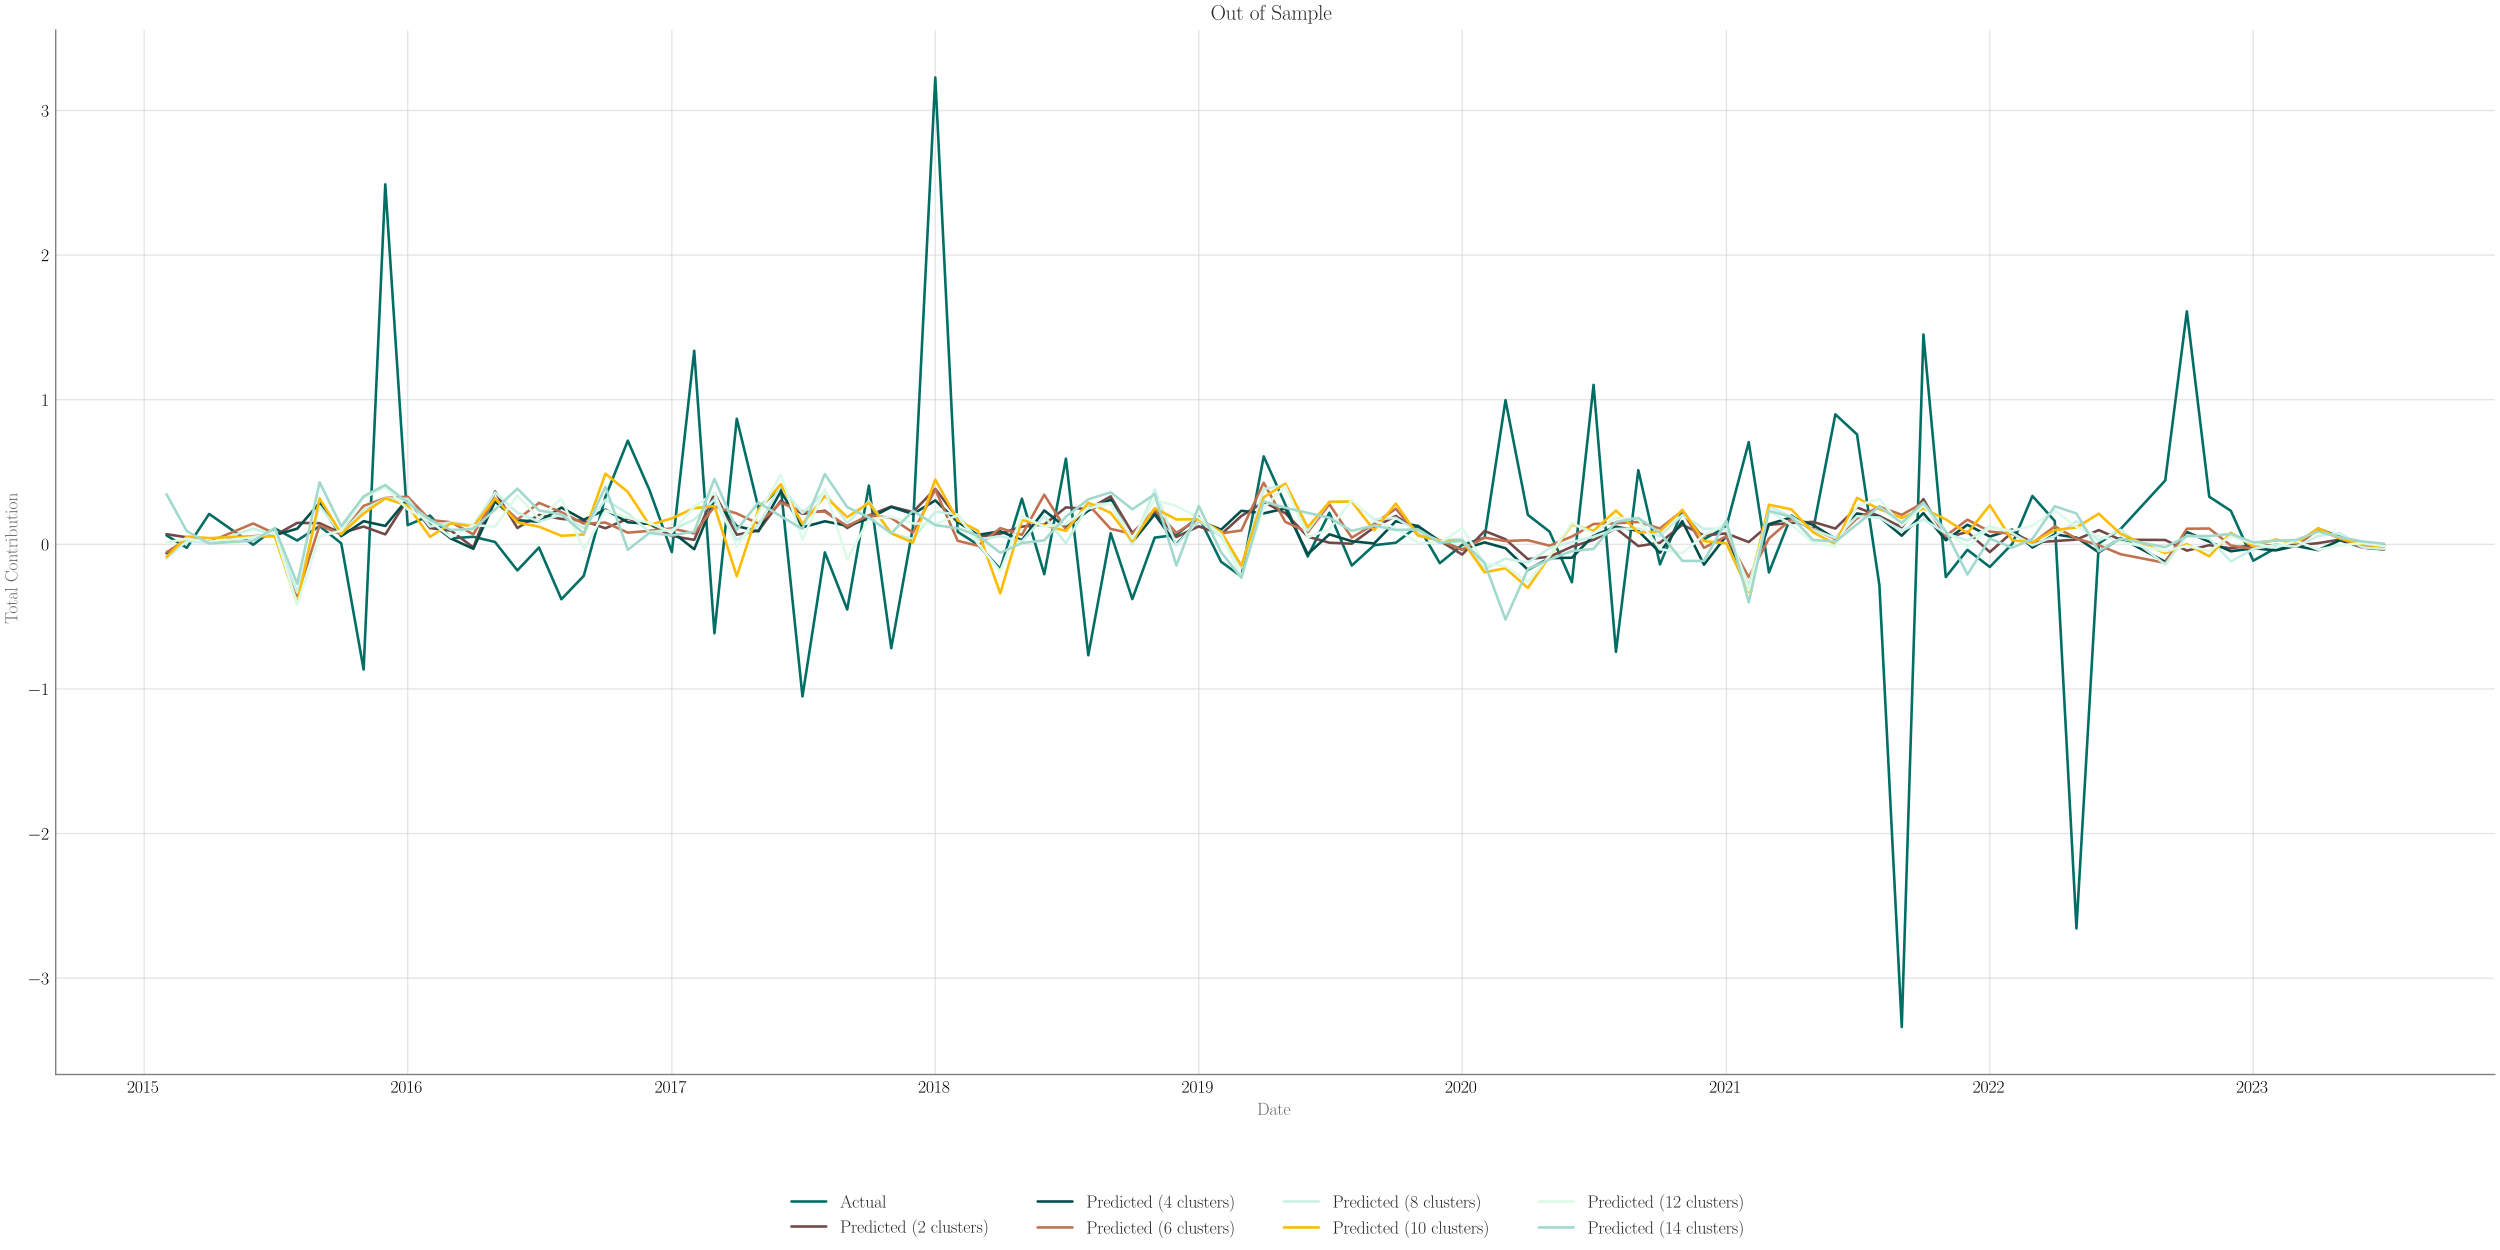 <?xml version="1.0" encoding="utf-8" standalone="no"?>
<!DOCTYPE svg PUBLIC "-//W3C//DTD SVG 1.1//EN"
  "http://www.w3.org/Graphics/SVG/1.1/DTD/svg11.dtd">
<svg xmlns:xlink="http://www.w3.org/1999/xlink" width="1440pt" height="720pt" viewBox="0 0 1440 720" xmlns="http://www.w3.org/2000/svg" version="1.1">
 <defs>
  <style type="text/css">*{stroke-linejoin: round; stroke-linecap: butt}</style>
 </defs>
 <g id="figure_1">
  <g id="patch_1">
   <path d="M 0 720 
L 1440 720 
L 1440 0 
L 0 0 
z
" style="fill: #ffffff"/>
  </g>
  <g id="axes_1">
   <g id="patch_2">
    <path d="M 32.086 618.913 
L 1437 618.913 
L 1437 17.302 
L 32.086 17.302 
z
" style="fill: #ffffff"/>
   </g>
   <g id="matplotlib.axis_1">
    <g id="xtick_1">
     <g id="line2d_1">
      <path d="M 83.057 618.913 
L 83.057 17.302 
" clip-path="url(#pfb9a1d984a)" style="fill: none; stroke: #cccccc; stroke-opacity: 0.5; stroke-width: 0.8; stroke-linecap: round"/>
     </g>
     <g id="text_1">
      <!-- $\mathdefault{2015}$ -->
      <g transform="translate(73.095 629.332) scale(0.1 -0.1)">
       <defs>
        <path id="CMR17-32" d="M 2669 989 
L 2554 989 
C 2490 536 2438 459 2413 420 
C 2381 369 1920 369 1830 369 
L 602 369 
C 832 619 1280 1072 1824 1597 
C 2214 1967 2669 2402 2669 3035 
C 2669 3790 2067 4224 1395 4224 
C 691 4224 262 3604 262 3030 
C 262 2780 448 2748 525 2748 
C 589 2748 781 2787 781 3010 
C 781 3207 614 3264 525 3264 
C 486 3264 448 3258 422 3245 
C 544 3790 915 4058 1306 4058 
C 1862 4058 2227 3617 2227 3035 
C 2227 2479 1901 2000 1536 1584 
L 262 146 
L 262 0 
L 2515 0 
L 2669 989 
z
" transform="scale(0.016)"/>
        <path id="CMR17-30" d="M 2688 2025 
C 2688 2416 2682 3080 2413 3591 
C 2176 4039 1798 4198 1466 4198 
C 1158 4198 768 4058 525 3597 
C 269 3118 243 2524 243 2025 
C 243 1661 250 1106 448 619 
C 723 -39 1216 -128 1466 -128 
C 1760 -128 2208 -7 2470 600 
C 2662 1042 2688 1559 2688 2025 
z
M 1466 -26 
C 1056 -26 813 325 723 812 
C 653 1188 653 1738 653 2096 
C 653 2588 653 2997 736 3387 
C 858 3929 1216 4096 1466 4096 
C 1728 4096 2067 3923 2189 3400 
C 2272 3036 2278 2607 2278 2096 
C 2278 1680 2278 1169 2202 792 
C 2067 95 1690 -26 1466 -26 
z
" transform="scale(0.016)"/>
        <path id="CMR17-31" d="M 1702 4058 
C 1702 4192 1696 4192 1606 4192 
C 1357 3916 979 3827 621 3827 
C 602 3827 570 3827 563 3808 
C 557 3795 557 3782 557 3648 
C 755 3648 1088 3686 1344 3839 
L 1344 461 
C 1344 236 1331 160 781 160 
L 589 160 
L 589 0 
C 896 0 1216 0 1523 0 
C 1830 0 2150 0 2458 0 
L 2458 160 
L 2266 160 
C 1715 160 1702 230 1702 458 
L 1702 4058 
z
" transform="scale(0.016)"/>
        <path id="CMR17-35" d="M 730 3692 
C 794 3666 1056 3584 1325 3584 
C 1920 3584 2246 3911 2432 4100 
C 2432 4157 2432 4192 2394 4192 
C 2387 4192 2374 4192 2323 4163 
C 2099 4058 1837 3973 1517 3973 
C 1325 3973 1037 3999 723 4139 
C 653 4171 640 4171 634 4171 
C 602 4171 595 4164 595 4037 
L 595 2203 
C 595 2089 595 2057 659 2057 
C 691 2057 704 2070 736 2114 
C 941 2401 1222 2522 1542 2522 
C 1766 2522 2246 2382 2246 1289 
C 2246 1085 2246 715 2054 421 
C 1894 159 1645 25 1370 25 
C 947 25 518 320 403 814 
C 429 807 480 795 506 795 
C 589 795 749 840 749 1038 
C 749 1210 627 1280 506 1280 
C 358 1280 262 1190 262 1011 
C 262 454 704 -128 1382 -128 
C 2042 -128 2669 440 2669 1264 
C 2669 2030 2170 2624 1549 2624 
C 1222 2624 947 2503 730 2274 
L 730 3692 
z
" transform="scale(0.016)"/>
       </defs>
       <use xlink:href="#CMR17-32" transform="scale(0.996)"/>
       <use xlink:href="#CMR17-30" transform="translate(45.69 0) scale(0.996)"/>
       <use xlink:href="#CMR17-31" transform="translate(91.381 0) scale(0.996)"/>
       <use xlink:href="#CMR17-35" transform="translate(137.071 0) scale(0.996)"/>
      </g>
     </g>
    </g>
    <g id="xtick_2">
     <g id="line2d_2">
      <path d="M 234.807 618.913 
L 234.807 17.302 
" clip-path="url(#pfb9a1d984a)" style="fill: none; stroke: #cccccc; stroke-opacity: 0.5; stroke-width: 0.8; stroke-linecap: round"/>
     </g>
     <g id="text_2">
      <!-- $\mathdefault{2016}$ -->
      <g transform="translate(224.845 629.332) scale(0.1 -0.1)">
       <defs>
        <path id="CMR17-36" d="M 678 2176 
C 678 3690 1395 4032 1811 4032 
C 1946 4032 2272 4009 2400 3776 
C 2298 3776 2106 3776 2106 3553 
C 2106 3381 2246 3323 2336 3323 
C 2394 3323 2566 3348 2566 3560 
C 2566 3954 2246 4179 1805 4179 
C 1043 4179 243 3390 243 1984 
C 243 253 966 -128 1478 -128 
C 2099 -128 2688 427 2688 1283 
C 2688 2081 2170 2662 1517 2662 
C 1126 2662 838 2407 678 1960 
L 678 2176 
z
M 1478 25 
C 691 25 691 1200 691 1436 
C 691 1896 909 2560 1504 2560 
C 1613 2560 1926 2560 2138 2120 
C 2253 1870 2253 1609 2253 1289 
C 2253 944 2253 690 2118 434 
C 1978 171 1773 25 1478 25 
z
" transform="scale(0.016)"/>
       </defs>
       <use xlink:href="#CMR17-32" transform="scale(0.996)"/>
       <use xlink:href="#CMR17-30" transform="translate(45.69 0) scale(0.996)"/>
       <use xlink:href="#CMR17-31" transform="translate(91.381 0) scale(0.996)"/>
       <use xlink:href="#CMR17-36" transform="translate(137.071 0) scale(0.996)"/>
      </g>
     </g>
    </g>
    <g id="xtick_3">
     <g id="line2d_3">
      <path d="M 386.973 618.913 
L 386.973 17.302 
" clip-path="url(#pfb9a1d984a)" style="fill: none; stroke: #cccccc; stroke-opacity: 0.5; stroke-width: 0.8; stroke-linecap: round"/>
     </g>
     <g id="text_3">
      <!-- $\mathdefault{2017}$ -->
      <g transform="translate(377.01 629.332) scale(0.1 -0.1)">
       <defs>
        <path id="CMR17-37" d="M 2886 3941 
L 2886 4081 
L 1382 4081 
C 634 4081 621 4165 595 4288 
L 480 4288 
L 294 3094 
L 410 3094 
C 429 3215 474 3540 550 3661 
C 589 3712 1062 3712 1171 3712 
L 2579 3712 
L 1869 2661 
C 1395 1954 1069 999 1069 165 
C 1069 89 1069 -128 1299 -128 
C 1530 -128 1530 89 1530 171 
L 1530 465 
C 1530 1508 1709 2196 2003 2636 
L 2886 3941 
z
" transform="scale(0.016)"/>
       </defs>
       <use xlink:href="#CMR17-32" transform="scale(0.996)"/>
       <use xlink:href="#CMR17-30" transform="translate(45.69 0) scale(0.996)"/>
       <use xlink:href="#CMR17-31" transform="translate(91.381 0) scale(0.996)"/>
       <use xlink:href="#CMR17-37" transform="translate(137.071 0) scale(0.996)"/>
      </g>
     </g>
    </g>
    <g id="xtick_4">
     <g id="line2d_4">
      <path d="M 538.723 618.913 
L 538.723 17.302 
" clip-path="url(#pfb9a1d984a)" style="fill: none; stroke: #cccccc; stroke-opacity: 0.5; stroke-width: 0.8; stroke-linecap: round"/>
     </g>
     <g id="text_4">
      <!-- $\mathdefault{2018}$ -->
      <g transform="translate(528.76 629.332) scale(0.1 -0.1)">
       <defs>
        <path id="CMR17-38" d="M 1741 2264 
C 2144 2467 2554 2773 2554 3263 
C 2554 3841 1990 4179 1472 4179 
C 890 4179 378 3759 378 3180 
C 378 3021 416 2747 666 2505 
C 730 2442 998 2251 1171 2130 
C 883 1983 211 1634 211 934 
C 211 279 838 -128 1459 -128 
C 2144 -128 2720 362 2720 1010 
C 2720 1590 2330 1857 2074 2029 
L 1741 2264 
z
M 902 2822 
C 851 2854 595 3051 595 3351 
C 595 3739 998 4032 1459 4032 
C 1965 4032 2336 3676 2336 3262 
C 2336 2669 1670 2331 1638 2331 
C 1632 2331 1626 2331 1574 2370 
L 902 2822 
z
M 2080 1519 
C 2176 1449 2483 1240 2483 851 
C 2483 381 2010 25 1472 25 
C 890 25 448 438 448 940 
C 448 1443 838 1862 1280 2060 
L 2080 1519 
z
" transform="scale(0.016)"/>
       </defs>
       <use xlink:href="#CMR17-32" transform="scale(0.996)"/>
       <use xlink:href="#CMR17-30" transform="translate(45.69 0) scale(0.996)"/>
       <use xlink:href="#CMR17-31" transform="translate(91.381 0) scale(0.996)"/>
       <use xlink:href="#CMR17-38" transform="translate(137.071 0) scale(0.996)"/>
      </g>
     </g>
    </g>
    <g id="xtick_5">
     <g id="line2d_5">
      <path d="M 690.473 618.913 
L 690.473 17.302 
" clip-path="url(#pfb9a1d984a)" style="fill: none; stroke: #cccccc; stroke-opacity: 0.5; stroke-width: 0.8; stroke-linecap: round"/>
     </g>
     <g id="text_5">
      <!-- $\mathdefault{2019}$ -->
      <g transform="translate(680.51 629.332) scale(0.1 -0.1)">
       <defs>
        <path id="CMR17-39" d="M 2253 1864 
C 2253 464 1670 31 1190 31 
C 1043 31 685 31 538 294 
C 704 268 826 357 826 518 
C 826 692 685 749 595 749 
C 538 749 365 723 365 506 
C 365 71 742 -128 1203 -128 
C 1939 -128 2688 674 2688 2073 
C 2688 3817 1971 4179 1485 4179 
C 851 4179 243 3628 243 2778 
C 243 1991 762 1408 1414 1408 
C 1952 1408 2189 1903 2253 2112 
L 2253 1864 
z
M 1427 1510 
C 1254 1510 1011 1542 813 1922 
C 678 2169 678 2461 678 2771 
C 678 3146 678 3405 858 3684 
C 947 3817 1114 4032 1485 4032 
C 2240 4032 2240 2885 2240 2632 
C 2240 2182 2035 1510 1427 1510 
z
" transform="scale(0.016)"/>
       </defs>
       <use xlink:href="#CMR17-32" transform="scale(0.996)"/>
       <use xlink:href="#CMR17-30" transform="translate(45.69 0) scale(0.996)"/>
       <use xlink:href="#CMR17-31" transform="translate(91.381 0) scale(0.996)"/>
       <use xlink:href="#CMR17-39" transform="translate(137.071 0) scale(0.996)"/>
      </g>
     </g>
    </g>
    <g id="xtick_6">
     <g id="line2d_6">
      <path d="M 842.223 618.913 
L 842.223 17.302 
" clip-path="url(#pfb9a1d984a)" style="fill: none; stroke: #cccccc; stroke-opacity: 0.5; stroke-width: 0.8; stroke-linecap: round"/>
     </g>
     <g id="text_6">
      <!-- $\mathdefault{2020}$ -->
      <g transform="translate(832.26 629.332) scale(0.1 -0.1)">
       <use xlink:href="#CMR17-32" transform="scale(0.996)"/>
       <use xlink:href="#CMR17-30" transform="translate(45.69 0) scale(0.996)"/>
       <use xlink:href="#CMR17-32" transform="translate(91.381 0) scale(0.996)"/>
       <use xlink:href="#CMR17-30" transform="translate(137.071 0) scale(0.996)"/>
      </g>
     </g>
    </g>
    <g id="xtick_7">
     <g id="line2d_7">
      <path d="M 994.389 618.913 
L 994.389 17.302 
" clip-path="url(#pfb9a1d984a)" style="fill: none; stroke: #cccccc; stroke-opacity: 0.5; stroke-width: 0.8; stroke-linecap: round"/>
     </g>
     <g id="text_7">
      <!-- $\mathdefault{2021}$ -->
      <g transform="translate(984.426 629.332) scale(0.1 -0.1)">
       <use xlink:href="#CMR17-32" transform="scale(0.996)"/>
       <use xlink:href="#CMR17-30" transform="translate(45.69 0) scale(0.996)"/>
       <use xlink:href="#CMR17-32" transform="translate(91.381 0) scale(0.996)"/>
       <use xlink:href="#CMR17-31" transform="translate(137.071 0) scale(0.996)"/>
      </g>
     </g>
    </g>
    <g id="xtick_8">
     <g id="line2d_8">
      <path d="M 1146.139 618.913 
L 1146.139 17.302 
" clip-path="url(#pfb9a1d984a)" style="fill: none; stroke: #cccccc; stroke-opacity: 0.5; stroke-width: 0.8; stroke-linecap: round"/>
     </g>
     <g id="text_8">
      <!-- $\mathdefault{2022}$ -->
      <g transform="translate(1136.176 629.332) scale(0.1 -0.1)">
       <use xlink:href="#CMR17-32" transform="scale(0.996)"/>
       <use xlink:href="#CMR17-30" transform="translate(45.69 0) scale(0.996)"/>
       <use xlink:href="#CMR17-32" transform="translate(91.381 0) scale(0.996)"/>
       <use xlink:href="#CMR17-32" transform="translate(137.071 0) scale(0.996)"/>
      </g>
     </g>
    </g>
    <g id="xtick_9">
     <g id="line2d_9">
      <path d="M 1297.889 618.913 
L 1297.889 17.302 
" clip-path="url(#pfb9a1d984a)" style="fill: none; stroke: #cccccc; stroke-opacity: 0.5; stroke-width: 0.8; stroke-linecap: round"/>
     </g>
     <g id="text_9">
      <!-- $\mathdefault{2023}$ -->
      <g transform="translate(1287.926 629.332) scale(0.1 -0.1)">
       <defs>
        <path id="CMR17-33" d="M 1414 2157 
C 1984 2157 2234 1662 2234 1090 
C 2234 320 1824 25 1453 25 
C 1114 25 563 194 390 693 
C 422 680 454 680 486 680 
C 640 680 755 782 755 948 
C 755 1133 614 1216 486 1216 
C 378 1216 211 1165 211 926 
C 211 335 787 -128 1466 -128 
C 2176 -128 2720 430 2720 1085 
C 2720 1707 2208 2157 1600 2227 
C 2086 2328 2554 2756 2554 3329 
C 2554 3820 2048 4179 1472 4179 
C 890 4179 378 3829 378 3329 
C 378 3110 544 3072 627 3072 
C 762 3072 877 3155 877 3321 
C 877 3486 762 3569 627 3569 
C 602 3569 570 3569 544 3557 
C 730 3959 1235 4032 1459 4032 
C 1683 4032 2106 3925 2106 3320 
C 2106 3143 2080 2828 1862 2550 
C 1670 2304 1453 2304 1242 2284 
C 1210 2284 1062 2269 1037 2269 
C 992 2263 966 2257 966 2208 
C 966 2163 973 2157 1101 2157 
L 1414 2157 
z
" transform="scale(0.016)"/>
       </defs>
       <use xlink:href="#CMR17-32" transform="scale(0.996)"/>
       <use xlink:href="#CMR17-30" transform="translate(45.69 0) scale(0.996)"/>
       <use xlink:href="#CMR17-32" transform="translate(91.381 0) scale(0.996)"/>
       <use xlink:href="#CMR17-33" transform="translate(137.071 0) scale(0.996)"/>
      </g>
     </g>
    </g>
    <g id="text_10">
     <!-- Date -->
     <g style="fill: #696969" transform="translate(724.096 642.188) scale(0.1 -0.1)">
      <defs>
       <path id="CMR17-44" d="M 333 4352 
L 333 4186 
C 774 4186 845 4186 845 3900 
L 845 452 
C 845 166 774 166 333 166 
L 333 0 
L 2368 0 
C 3398 0 4224 943 4224 2141 
C 4224 3346 3411 4352 2368 4352 
L 333 4352 
z
M 1523 166 
C 1267 166 1254 197 1254 414 
L 1254 3938 
C 1254 4155 1267 4186 1523 4186 
L 2240 4186 
C 2771 4186 3750 3874 3750 2141 
C 3750 1242 3488 879 3366 707 
C 3213 510 2848 166 2240 166 
L 1523 166 
z
" transform="scale(0.016)"/>
       <path id="CMR17-61" d="M 2304 1653 
C 2304 2072 2304 2294 2035 2543 
C 1798 2752 1523 2816 1306 2816 
C 800 2816 435 2407 435 1971 
C 435 1728 627 1728 666 1728 
C 749 1728 896 1778 896 1954 
C 896 2112 774 2181 666 2181 
C 640 2181 608 2174 589 2168 
C 723 2592 1069 2714 1293 2714 
C 1613 2714 1965 2429 1965 1885 
L 1965 1600 
C 1587 1600 1133 1549 774 1357 
C 371 1133 256 813 256 570 
C 256 77 832 -64 1171 -64 
C 1523 -64 1850 139 1990 511 
C 2003 233 2182 -18 2464 -18 
C 2598 -18 2938 70 2938 567 
L 2938 920 
L 2822 920 
L 2822 562 
C 2822 178 2650 128 2566 128 
C 2304 128 2304 458 2304 738 
L 2304 1653 
z
M 1965 870 
C 1965 317 1568 38 1216 38 
C 896 38 646 275 646 570 
C 646 761 730 1100 1101 1305 
C 1408 1478 1760 1504 1965 1504 
L 1965 870 
z
" transform="scale(0.016)"/>
       <path id="CMR17-74" d="M 966 2560 
L 1862 2560 
L 1862 2725 
L 966 2725 
L 966 3904 
L 851 3904 
C 838 3245 614 2668 70 2668 
L 70 2560 
L 627 2560 
L 627 771 
C 627 650 627 -64 1370 -64 
C 1747 -64 1965 306 1965 777 
L 1965 1140 
L 1850 1140 
L 1850 783 
C 1850 344 1677 51 1408 51 
C 1222 51 966 178 966 758 
L 966 2560 
z
" transform="scale(0.016)"/>
       <path id="CMR17-65" d="M 2438 1472 
C 2464 1498 2464 1511 2464 1576 
C 2464 2238 2118 2816 1389 2816 
C 710 2816 173 2169 173 1383 
C 173 551 781 -64 1459 -64 
C 2176 -64 2458 607 2458 740 
C 2458 784 2419 784 2406 784 
C 2362 784 2355 771 2330 696 
C 2189 265 1837 51 1504 51 
C 1229 51 954 203 781 480 
C 582 803 582 1176 582 1472 
L 2438 1472 
z
M 589 1568 
C 634 2505 1126 2714 1382 2714 
C 1818 2714 2112 2297 2118 1568 
L 589 1568 
z
" transform="scale(0.016)"/>
      </defs>
      <use xlink:href="#CMR17-44" transform="scale(0.996)"/>
      <use xlink:href="#CMR17-61" transform="translate(70.394 0) scale(0.996)"/>
      <use xlink:href="#CMR17-74" transform="translate(116.084 0) scale(0.996)"/>
      <use xlink:href="#CMR17-65" transform="translate(151.365 0) scale(0.996)"/>
     </g>
    </g>
   </g>
   <g id="matplotlib.axis_2">
    <g id="ytick_1">
     <g id="line2d_10">
      <path d="M 32.086 563.448 
L 1437 563.448 
" clip-path="url(#pfb9a1d984a)" style="fill: none; stroke: #cccccc; stroke-opacity: 0.5; stroke-width: 0.8; stroke-linecap: round"/>
     </g>
     <g id="text_11">
      <!-- $\mathdefault{−3}$ -->
      <g transform="translate(15.856 566.908) scale(0.1 -0.1)">
       <defs>
        <path id="CMSY10-0" d="M 4218 1472 
C 4326 1472 4442 1472 4442 1600 
C 4442 1728 4326 1728 4218 1728 
L 755 1728 
C 646 1728 531 1728 531 1600 
C 531 1472 646 1472 755 1472 
L 4218 1472 
z
" transform="scale(0.016)"/>
       </defs>
       <use xlink:href="#CMSY10-0" transform="scale(0.996)"/>
       <use xlink:href="#CMR17-33" transform="translate(77.487 0) scale(0.996)"/>
      </g>
     </g>
    </g>
    <g id="ytick_2">
     <g id="line2d_11">
      <path d="M 32.086 480.146 
L 1437 480.146 
" clip-path="url(#pfb9a1d984a)" style="fill: none; stroke: #cccccc; stroke-opacity: 0.5; stroke-width: 0.8; stroke-linecap: round"/>
     </g>
     <g id="text_12">
      <!-- $\mathdefault{−2}$ -->
      <g transform="translate(15.856 483.606) scale(0.1 -0.1)">
       <use xlink:href="#CMSY10-0" transform="scale(0.996)"/>
       <use xlink:href="#CMR17-32" transform="translate(77.487 0) scale(0.996)"/>
      </g>
     </g>
    </g>
    <g id="ytick_3">
     <g id="line2d_12">
      <path d="M 32.086 396.844 
L 1437 396.844 
" clip-path="url(#pfb9a1d984a)" style="fill: none; stroke: #cccccc; stroke-opacity: 0.5; stroke-width: 0.8; stroke-linecap: round"/>
     </g>
     <g id="text_13">
      <!-- $\mathdefault{−1}$ -->
      <g transform="translate(15.856 400.304) scale(0.1 -0.1)">
       <use xlink:href="#CMSY10-0" transform="scale(0.996)"/>
       <use xlink:href="#CMR17-31" transform="translate(77.487 0) scale(0.996)"/>
      </g>
     </g>
    </g>
    <g id="ytick_4">
     <g id="line2d_13">
      <path d="M 32.086 313.542 
L 1437 313.542 
" clip-path="url(#pfb9a1d984a)" style="fill: none; stroke: #cccccc; stroke-opacity: 0.5; stroke-width: 0.8; stroke-linecap: round"/>
     </g>
     <g id="text_14">
      <!-- $\mathdefault{0}$ -->
      <g transform="translate(23.605 317.001) scale(0.1 -0.1)">
       <use xlink:href="#CMR17-30" transform="scale(0.996)"/>
      </g>
     </g>
    </g>
    <g id="ytick_5">
     <g id="line2d_14">
      <path d="M 32.086 230.24 
L 1437 230.24 
" clip-path="url(#pfb9a1d984a)" style="fill: none; stroke: #cccccc; stroke-opacity: 0.5; stroke-width: 0.8; stroke-linecap: round"/>
     </g>
     <g id="text_15">
      <!-- $\mathdefault{1}$ -->
      <g transform="translate(23.605 233.699) scale(0.1 -0.1)">
       <use xlink:href="#CMR17-31" transform="scale(0.996)"/>
      </g>
     </g>
    </g>
    <g id="ytick_6">
     <g id="line2d_15">
      <path d="M 32.086 146.938 
L 1437 146.938 
" clip-path="url(#pfb9a1d984a)" style="fill: none; stroke: #cccccc; stroke-opacity: 0.5; stroke-width: 0.8; stroke-linecap: round"/>
     </g>
     <g id="text_16">
      <!-- $\mathdefault{2}$ -->
      <g transform="translate(23.605 150.397) scale(0.1 -0.1)">
       <use xlink:href="#CMR17-32" transform="scale(0.996)"/>
      </g>
     </g>
    </g>
    <g id="ytick_7">
     <g id="line2d_16">
      <path d="M 32.086 63.636 
L 1437 63.636 
" clip-path="url(#pfb9a1d984a)" style="fill: none; stroke: #cccccc; stroke-opacity: 0.5; stroke-width: 0.8; stroke-linecap: round"/>
     </g>
     <g id="text_17">
      <!-- $\mathdefault{3}$ -->
      <g transform="translate(23.605 67.095) scale(0.1 -0.1)">
       <use xlink:href="#CMR17-33" transform="scale(0.996)"/>
      </g>
     </g>
    </g>
    <g id="text_18">
     <!-- Total Contribution -->
     <g style="fill: #696969" transform="translate(9.919 359.356) rotate(-90) scale(0.1 -0.1)">
      <defs>
       <path id="CMR17-54" d="M 3981 4326 
L 288 4326 
L 179 2918 
L 294 2918 
C 378 3976 467 4160 1453 4160 
C 1568 4160 1754 4160 1805 4154 
C 1926 4135 1926 4058 1926 3912 
L 1926 459 
C 1926 230 1907 160 1376 160 
L 1197 160 
L 1197 0 
C 1504 0 1824 0 2138 0 
C 2451 0 2771 0 3078 0 
L 3078 160 
L 2899 160 
C 2368 160 2349 230 2349 459 
L 2349 3912 
C 2349 4052 2349 4129 2464 4154 
C 2515 4160 2701 4160 2816 4160 
C 3795 4160 3891 3976 3974 2918 
L 4090 2918 
L 3981 4326 
z
" transform="scale(0.016)"/>
       <path id="CMR17-6f" d="M 2758 1356 
C 2758 2176 2163 2816 1466 2816 
C 768 2816 173 2176 173 1356 
C 173 551 768 -64 1466 -64 
C 2163 -64 2758 551 2758 1356 
z
M 1466 51 
C 1165 51 909 230 762 480 
C 602 767 582 1126 582 1408 
C 582 1677 595 2010 762 2298 
C 890 2509 1139 2714 1466 2714 
C 1754 2714 1997 2554 2150 2330 
C 2349 2029 2349 1607 2349 1408 
C 2349 1158 2336 775 2163 467 
C 1984 173 1709 51 1466 51 
z
" transform="scale(0.016)"/>
       <path id="CMR17-6c" d="M 979 4396 
L 218 4326 
L 218 4160 
C 595 4160 653 4122 653 3817 
L 653 426 
C 653 184 627 153 218 153 
L 218 -13 
C 371 0 653 0 813 0 
C 979 0 1261 0 1414 -13 
L 1414 153 
C 1005 153 979 178 979 426 
L 979 4396 
z
" transform="scale(0.016)"/>
       <path id="CMR17-43" d="M 3974 4289 
C 3974 4403 3968 4410 3930 4410 
C 3904 4410 3898 4403 3853 4327 
L 3571 3792 
C 3258 4187 2874 4416 2381 4416 
C 1286 4416 294 3456 294 2148 
C 294 826 1286 -128 2387 -128 
C 3366 -128 3974 730 3974 1461 
C 3974 1524 3974 1550 3917 1550 
C 3866 1550 3866 1531 3859 1474 
C 3808 585 3168 38 2477 38 
C 1824 38 781 495 781 2147 
C 781 3805 1843 4250 2464 4250 
C 3187 4250 3712 3628 3834 2745 
C 3846 2668 3846 2655 3904 2655 
C 3974 2655 3974 2668 3974 2783 
L 3974 4289 
z
" transform="scale(0.016)"/>
       <path id="CMR17-6e" d="M 2656 1933 
C 2656 2259 2592 2790 1837 2790 
C 1331 2790 1069 2400 973 2144 
L 966 2144 
L 966 2790 
L 211 2720 
L 211 2554 
C 589 2554 646 2515 646 2208 
L 646 428 
C 646 184 621 153 211 153 
L 211 -13 
C 365 0 646 0 813 0 
C 979 0 1267 0 1421 -13 
L 1421 153 
C 1011 153 986 178 986 428 
L 986 1658 
C 986 2247 1344 2688 1792 2688 
C 2266 2688 2317 2266 2317 1958 
L 2317 428 
C 2317 184 2291 153 1882 153 
L 1882 -13 
C 2035 0 2317 0 2483 0 
C 2650 0 2938 0 3091 -13 
L 3091 153 
C 2682 153 2656 178 2656 428 
L 2656 1933 
z
" transform="scale(0.016)"/>
       <path id="CMR17-72" d="M 960 1497 
C 960 2112 1222 2688 1702 2688 
C 1747 2688 1792 2682 1837 2662 
C 1837 2662 1696 2617 1696 2452 
C 1696 2298 1818 2234 1914 2234 
C 1990 2234 2131 2279 2131 2458 
C 2131 2663 1926 2790 1709 2790 
C 1222 2790 1011 2317 947 2093 
L 941 2093 
L 941 2790 
L 198 2720 
L 198 2554 
C 576 2554 634 2515 634 2208 
L 634 428 
C 634 184 608 153 198 153 
L 198 -13 
C 352 0 646 0 813 0 
C 998 0 1325 0 1498 -13 
L 1498 153 
C 1037 153 960 153 960 440 
L 960 1497 
z
" transform="scale(0.016)"/>
       <path id="CMR17-69" d="M 992 3909 
C 992 4049 877 4170 730 4170 
C 589 4170 467 4056 467 3909 
C 467 3769 582 3648 730 3648 
C 870 3648 992 3763 992 3909 
z
M 243 2706 
L 243 2541 
C 602 2541 653 2502 653 2197 
L 653 427 
C 653 184 627 153 218 153 
L 218 -13 
C 371 0 646 0 806 0 
C 960 0 1222 0 1370 -13 
L 1370 153 
C 992 153 979 191 979 420 
L 979 2776 
L 243 2706 
z
" transform="scale(0.016)"/>
       <path id="CMR17-62" d="M 960 4396 
L 198 4326 
L 198 4160 
C 576 4160 634 4122 634 3817 
L 634 -13 
L 749 -13 
L 934 441 
C 1120 141 1395 -64 1766 -64 
C 2406 -64 3053 500 3053 1370 
C 3053 2188 2477 2790 1830 2790 
C 1434 2790 1152 2579 960 2330 
L 960 4396 
z
M 973 2004 
C 973 2118 973 2138 1062 2272 
C 1312 2657 1670 2688 1792 2688 
C 1984 2688 2643 2585 2643 1376 
C 2643 108 1888 38 1734 38 
C 1536 38 1248 114 1043 486 
C 973 608 973 621 973 735 
L 973 2004 
z
" transform="scale(0.016)"/>
       <path id="CMR17-75" d="M 1882 2693 
L 1882 2528 
C 2259 2528 2317 2489 2317 2186 
L 2317 1032 
C 2317 500 2029 38 1555 38 
C 1030 38 986 348 986 678 
L 986 2763 
L 211 2693 
L 211 2528 
C 467 2528 640 2528 646 2274 
L 646 1058 
C 646 633 646 361 813 183 
C 896 101 1056 -64 1517 -64 
C 2061 -64 2272 377 2323 506 
L 2330 506 
L 2330 -63 
L 3091 -63 
L 3091 128 
C 2714 128 2656 166 2656 473 
L 2656 2763 
L 1882 2693 
z
" transform="scale(0.016)"/>
      </defs>
      <use xlink:href="#CMR17-54" transform="scale(0.996)"/>
      <use xlink:href="#CMR17-6f" transform="translate(58.703 0) scale(0.996)"/>
      <use xlink:href="#CMR17-74" transform="translate(104.393 0) scale(0.996)"/>
      <use xlink:href="#CMR17-61" transform="translate(139.674 0) scale(0.996)"/>
      <use xlink:href="#CMR17-6c" transform="translate(185.364 0) scale(0.996)"/>
      <use xlink:href="#CMR17-43" transform="translate(240.311 0) scale(0.996)"/>
      <use xlink:href="#CMR17-6f" transform="translate(306.821 0) scale(0.996)"/>
      <use xlink:href="#CMR17-6e" transform="translate(352.512 0) scale(0.996)"/>
      <use xlink:href="#CMR17-74" transform="translate(400.805 0) scale(0.996)"/>
      <use xlink:href="#CMR17-72" transform="translate(436.085 0) scale(0.996)"/>
      <use xlink:href="#CMR17-69" transform="translate(471.366 0) scale(0.996)"/>
      <use xlink:href="#CMR17-62" transform="translate(496.237 0) scale(0.996)"/>
      <use xlink:href="#CMR17-75" transform="translate(547.133 0) scale(0.996)"/>
      <use xlink:href="#CMR17-74" transform="translate(598.028 0) scale(0.996)"/>
      <use xlink:href="#CMR17-69" transform="translate(633.309 0) scale(0.996)"/>
      <use xlink:href="#CMR17-6f" transform="translate(658.18 0) scale(0.996)"/>
      <use xlink:href="#CMR17-6e" transform="translate(703.87 0) scale(0.996)"/>
     </g>
    </g>
   </g>
   <g id="line2d_17">
    <path d="M 95.946 308.392 
L 107.587 315.561 
L 120.475 296.025 
L 145.836 313.785 
L 158.309 304.37 
L 171.197 311.324 
L 171.197 311.324 
L 184.085 303.009 
L 184.085 303.009 
L 196.558 312.972 
L 196.558 312.972 
L 209.446 385.636 
L 209.446 385.636 
L 221.919 106.202 
L 221.919 106.202 
L 234.807 302.467 
L 234.807 302.467 
L 247.696 296.964 
L 247.696 296.964 
L 259.753 310.114 
L 259.753 310.114 
L 272.641 309.184 
L 272.641 309.184 
L 285.113 312.162 
L 285.113 312.162 
L 298.002 328.552 
L 298.002 328.552 
L 310.474 315.356 
L 310.474 315.356 
L 323.363 345.169 
L 323.363 345.169 
L 336.251 331.679 
L 336.251 331.679 
L 348.724 286.227 
L 348.724 286.227 
L 361.612 253.836 
L 361.612 253.836 
L 374.085 282.237 
L 374.085 282.237 
L 386.973 317.981 
L 386.973 317.981 
L 399.861 202.069 
L 399.861 202.069 
L 411.503 364.744 
L 411.503 364.744 
L 424.391 241.197 
L 424.391 241.197 
L 436.863 292.609 
L 436.863 292.609 
L 449.752 280.85 
L 449.752 280.85 
L 462.224 401.128 
L 462.224 401.128 
L 475.113 318.174 
L 475.113 318.174 
L 488.001 351.067 
L 488.001 351.067 
L 500.474 279.692 
L 500.474 279.692 
L 513.362 373.375 
L 513.362 373.375 
L 525.835 303.897 
L 525.835 303.897 
L 538.723 44.648 
L 538.723 44.648 
L 551.611 306.31 
L 551.611 306.31 
L 563.252 313.716 
L 563.252 313.716 
L 576.141 327.736 
L 576.141 327.736 
L 588.613 287.256 
L 588.613 287.256 
L 601.502 330.747 
L 601.502 330.747 
L 613.974 264.192 
L 613.974 264.192 
L 626.863 377.427 
L 626.863 377.427 
L 639.751 307.143 
L 639.751 307.143 
L 652.224 345.074 
L 652.224 345.074 
L 665.112 309.67 
L 665.112 309.67 
L 677.585 308.071 
L 677.585 308.071 
L 690.473 297.68 
L 690.473 297.68 
L 703.361 323.586 
L 703.361 323.586 
L 715.002 331.999 
L 715.002 331.999 
L 727.891 262.876 
L 727.891 262.876 
L 740.363 290.679 
L 740.363 290.679 
L 753.252 320.549 
L 753.252 320.549 
L 765.724 295.351 
L 765.724 295.351 
L 778.613 325.736 
L 778.613 325.736 
L 791.501 314.035 
L 791.501 314.035 
L 803.974 312.626 
L 803.974 312.626 
L 816.862 302.884 
L 816.862 302.884 
L 829.335 324.383 
L 842.223 313.886 
L 842.223 313.886 
L 855.111 309.714 
L 855.111 309.714 
L 867.168 230.491 
L 867.168 230.491 
L 880.057 296.594 
L 880.057 296.594 
L 892.529 306.205 
L 892.529 306.205 
L 905.418 335.327 
L 905.418 335.327 
L 917.89 221.696 
L 917.89 221.696 
L 930.778 375.449 
L 930.778 375.449 
L 943.667 270.835 
L 943.667 270.835 
L 956.139 325.072 
L 956.139 325.072 
L 969.028 294.302 
L 969.028 294.302 
L 981.5 310.62 
L 981.5 310.62 
L 994.389 303.354 
L 994.389 303.354 
L 1007.277 254.675 
L 1007.277 254.675 
L 1018.918 329.735 
L 1018.918 329.735 
L 1031.807 296.958 
L 1031.807 296.958 
L 1044.279 305.724 
L 1044.279 305.724 
L 1057.167 238.668 
L 1057.167 238.668 
L 1069.64 250.226 
L 1069.64 250.226 
L 1082.528 337.067 
L 1082.528 337.067 
L 1095.417 591.567 
L 1095.417 591.567 
L 1107.889 192.672 
L 1107.889 192.672 
L 1120.778 332.34 
L 1120.778 332.34 
L 1133.25 316.687 
L 1133.25 316.687 
L 1146.139 326.577 
L 1146.139 326.577 
L 1159.027 313.282 
L 1159.027 313.282 
L 1170.668 285.686 
L 1170.668 285.686 
L 1183.557 300.114 
L 1183.557 300.114 
L 1196.029 534.77 
L 1196.029 534.77 
L 1208.917 313.009 
L 1208.917 313.009 
L 1221.39 304.808 
L 1221.39 304.808 
L 1247.167 276.753 
L 1247.167 276.753 
L 1259.639 179.335 
L 1259.639 179.335 
L 1272.528 286.117 
L 1272.528 286.117 
L 1285 294.253 
L 1285 294.253 
L 1297.889 322.963 
L 1310.777 315.707 
L 1322.418 313.542 
L 1335.306 304.507 
L 1335.306 304.507 
L 1347.779 309.208 
L 1360.667 313.812 
L 1373.14 313.912 
L 1373.14 313.912 
" clip-path="url(#pfb9a1d984a)" style="fill: none; stroke: #006e64; stroke-width: 1.5; stroke-linecap: round"/>
   </g>
   <g id="line2d_18">
    <path d="M 95.946 307.701 
L 107.587 309.473 
L 120.475 312.216 
L 145.836 309.18 
L 158.309 308.372 
L 171.197 301.172 
L 171.197 301.172 
L 184.085 301.355 
L 184.085 301.355 
L 196.558 307.093 
L 196.558 307.093 
L 209.446 303.3 
L 209.446 303.3 
L 221.919 307.81 
L 221.919 307.81 
L 234.807 287.592 
L 234.807 287.592 
L 247.696 304.19 
L 247.696 304.19 
L 259.753 305.656 
L 259.753 305.656 
L 272.641 315.302 
L 272.641 315.302 
L 285.113 283.053 
L 285.113 283.053 
L 298.002 304.116 
L 298.002 304.116 
L 310.474 296.607 
L 310.474 296.607 
L 323.363 298.855 
L 323.363 298.855 
L 336.251 300.02 
L 336.251 300.02 
L 348.724 304.286 
L 348.724 304.286 
L 361.612 298.8 
L 361.612 298.8 
L 374.085 301.917 
L 374.085 301.917 
L 386.973 308.73 
L 386.973 308.73 
L 399.861 310.943 
L 399.861 310.943 
L 411.503 284.295 
L 411.503 284.295 
L 424.391 308.01 
L 424.391 308.01 
L 436.863 305.614 
L 436.863 305.614 
L 449.752 288.499 
L 449.752 288.499 
L 462.224 295.98 
L 462.224 295.98 
L 475.113 294.15 
L 475.113 294.15 
L 488.001 304.116 
L 488.001 304.116 
L 500.474 296.899 
L 500.474 296.899 
L 513.362 291.785 
L 513.362 291.785 
L 525.835 294.93 
L 525.835 294.93 
L 538.723 281.596 
L 538.723 281.596 
L 551.611 298.447 
L 551.611 298.447 
L 563.252 309.277 
L 563.252 309.277 
L 576.141 307.448 
L 576.141 307.448 
L 588.613 303.32 
L 588.613 303.32 
L 601.502 302.129 
L 601.502 302.129 
L 613.974 292.24 
L 613.974 292.24 
L 626.863 293.275 
L 626.863 293.275 
L 639.751 285.912 
L 639.751 285.912 
L 652.224 306.963 
L 652.224 306.963 
L 665.112 294.665 
L 665.112 294.665 
L 677.585 309.311 
L 677.585 309.311 
L 690.473 303.167 
L 690.473 303.167 
L 703.361 307.815 
L 703.361 307.815 
L 715.002 297.208 
L 715.002 297.208 
L 727.891 289.195 
L 727.891 289.195 
L 740.363 295.601 
L 740.363 295.601 
L 753.252 309.082 
L 753.252 309.082 
L 765.724 312.609 
L 765.724 312.609 
L 778.613 313.187 
L 778.613 313.187 
L 791.501 303.766 
L 791.501 303.766 
L 803.974 297.202 
L 803.974 297.202 
L 816.862 305.72 
L 816.862 305.72 
L 829.335 311.408 
L 842.223 319.431 
L 842.223 319.431 
L 855.111 305.829 
L 855.111 305.829 
L 867.168 310.62 
L 867.168 310.62 
L 880.057 322.059 
L 880.057 322.059 
L 892.529 320.688 
L 892.529 320.688 
L 905.418 314.876 
L 905.418 314.876 
L 917.89 310.999 
L 917.89 310.999 
L 930.778 304.354 
L 930.778 304.354 
L 943.667 314.543 
L 943.667 314.543 
L 956.139 312.594 
L 956.139 312.594 
L 969.028 302.256 
L 969.028 302.256 
L 981.5 308.366 
L 981.5 308.366 
L 994.389 307.253 
L 994.389 307.253 
L 1007.277 312.223 
L 1007.277 312.223 
L 1018.918 302.277 
L 1018.918 302.277 
L 1031.807 301.247 
L 1031.807 301.247 
L 1044.279 300.589 
L 1044.279 300.589 
L 1057.167 304.437 
L 1057.167 304.437 
L 1069.64 292.264 
L 1069.64 292.264 
L 1082.528 297.272 
L 1082.528 297.272 
L 1095.417 303.687 
L 1095.417 303.687 
L 1107.889 287.495 
L 1107.889 287.495 
L 1120.778 309.874 
L 1120.778 309.874 
L 1133.25 306.353 
L 1133.25 306.353 
L 1146.139 317.975 
L 1146.139 317.975 
L 1159.027 306.604 
L 1159.027 306.604 
L 1170.668 312.405 
L 1170.668 312.405 
L 1183.557 311.661 
L 1183.557 311.661 
L 1196.029 310.783 
L 1196.029 310.783 
L 1208.917 305.328 
L 1208.917 305.328 
L 1221.39 310.877 
L 1221.39 310.877 
L 1247.167 311.027 
L 1247.167 311.027 
L 1259.639 317.157 
L 1259.639 317.157 
L 1272.528 314.031 
L 1272.528 314.031 
L 1285 315.854 
L 1285 315.854 
L 1297.889 313.912 
L 1310.777 314.337 
L 1322.418 314.155 
L 1335.306 312.841 
L 1335.306 312.841 
L 1347.779 310.821 
L 1347.779 310.821 
L 1360.667 314.792 
L 1373.14 314.598 
L 1373.14 314.598 
" clip-path="url(#pfb9a1d984a)" style="fill: none; stroke: #734848; stroke-width: 1.5; stroke-linecap: round"/>
   </g>
   <g id="line2d_19">
    <path d="M 95.946 318.673 
L 107.587 310.749 
L 120.475 312.105 
L 145.836 308.896 
L 158.309 308.197 
L 171.197 304.53 
L 171.197 304.53 
L 184.085 289.675 
L 184.085 289.675 
L 196.558 308.821 
L 196.558 308.821 
L 209.446 300.212 
L 209.446 300.212 
L 221.919 302.936 
L 221.919 302.936 
L 234.807 287.307 
L 234.807 287.307 
L 247.696 300.906 
L 247.696 300.906 
L 259.753 310.174 
L 259.753 310.174 
L 272.641 316.109 
L 285.113 288.864 
L 285.113 288.864 
L 298.002 299.643 
L 298.002 299.643 
L 310.474 300.49 
L 310.474 300.49 
L 323.363 292.375 
L 323.363 292.375 
L 336.251 299.411 
L 336.251 299.411 
L 348.724 293.536 
L 348.724 293.536 
L 361.612 300.841 
L 361.612 300.841 
L 374.085 301.778 
L 374.085 301.778 
L 386.973 306.204 
L 386.973 306.204 
L 399.861 316.34 
L 399.861 316.34 
L 411.503 287.973 
L 411.503 287.973 
L 424.391 303.012 
L 424.391 303.012 
L 436.863 306.044 
L 436.863 306.044 
L 449.752 282.963 
L 449.752 282.963 
L 462.224 303.764 
L 462.224 303.764 
L 475.113 300.254 
L 475.113 300.254 
L 488.001 302.808 
L 488.001 302.808 
L 500.474 298.741 
L 500.474 298.741 
L 513.362 291.983 
L 513.362 291.983 
L 525.835 296.098 
L 525.835 296.098 
L 538.723 288.235 
L 538.723 288.235 
L 551.611 300.605 
L 551.611 300.605 
L 563.252 308.11 
L 563.252 308.11 
L 576.141 306.019 
L 576.141 306.019 
L 588.613 311.192 
L 588.613 311.192 
L 601.502 294.023 
L 601.502 294.023 
L 613.974 303.878 
L 613.974 303.878 
L 626.863 294.112 
L 626.863 294.112 
L 639.751 287.693 
L 639.751 287.693 
L 652.224 312.32 
L 652.224 312.32 
L 665.112 296.303 
L 665.112 296.303 
L 677.585 313.488 
L 677.585 313.488 
L 690.473 299.943 
L 690.473 299.943 
L 703.361 305.092 
L 703.361 305.092 
L 715.002 294.208 
L 715.002 294.208 
L 727.891 295.685 
L 727.891 295.685 
L 740.363 292.873 
L 740.363 292.873 
L 753.252 319.177 
L 753.252 319.177 
L 765.724 307.778 
L 765.724 307.778 
L 778.613 311.741 
L 778.613 311.741 
L 791.501 313.058 
L 791.501 313.058 
L 803.974 300.221 
L 803.974 300.221 
L 816.862 303.065 
L 816.862 303.065 
L 829.335 311.627 
L 842.223 316.49 
L 842.223 316.49 
L 855.111 312.413 
L 855.111 312.413 
L 867.168 315.775 
L 867.168 315.775 
L 880.057 328.221 
L 880.057 328.221 
L 892.529 321.478 
L 892.529 321.478 
L 905.418 321.259 
L 905.418 321.259 
L 917.89 308.442 
L 917.89 308.442 
L 930.778 303.361 
L 930.778 303.361 
L 943.667 305.796 
L 943.667 305.796 
L 956.139 318.353 
L 956.139 318.353 
L 969.028 300.227 
L 969.028 300.227 
L 981.5 325.228 
L 981.5 325.228 
L 994.389 308.617 
L 994.389 308.617 
L 1007.277 338.47 
L 1007.277 338.47 
L 1018.918 301.9 
L 1018.918 301.9 
L 1031.807 298.032 
L 1031.807 298.032 
L 1044.279 302.349 
L 1044.279 302.349 
L 1057.167 310.292 
L 1057.167 310.292 
L 1069.64 295.747 
L 1069.64 295.747 
L 1082.528 297.758 
L 1082.528 297.758 
L 1095.417 308.57 
L 1095.417 308.57 
L 1107.889 295.532 
L 1107.889 295.532 
L 1120.778 311.181 
L 1120.778 311.181 
L 1133.25 302.271 
L 1133.25 302.271 
L 1146.139 309.045 
L 1146.139 309.045 
L 1159.027 305.034 
L 1159.027 305.034 
L 1170.668 315.376 
L 1170.668 315.376 
L 1183.557 307.77 
L 1183.557 307.77 
L 1196.029 309.636 
L 1196.029 309.636 
L 1208.917 318.145 
L 1208.917 318.145 
L 1221.39 309.859 
L 1221.39 309.859 
L 1247.167 323.598 
L 1247.167 323.598 
L 1259.639 306.441 
L 1259.639 306.441 
L 1272.528 311.997 
L 1272.528 311.997 
L 1285 317.545 
L 1285 317.545 
L 1297.889 315.76 
L 1310.777 317.024 
L 1322.418 314.471 
L 1335.306 316.878 
L 1335.306 316.878 
L 1347.779 311.156 
L 1347.779 311.156 
L 1360.667 315.324 
L 1373.14 316.483 
L 1373.14 316.483 
" clip-path="url(#pfb9a1d984a)" style="fill: none; stroke: #004e4a; stroke-width: 1.5; stroke-linecap: round"/>
   </g>
   <g id="line2d_20">
    <path d="M 95.946 318.133 
L 107.587 310.67 
L 120.475 312.213 
L 145.836 301.506 
L 158.309 307.366 
L 171.197 343.203 
L 171.197 343.203 
L 184.085 302.555 
L 184.085 302.555 
L 196.558 307.891 
L 196.558 307.891 
L 209.446 291.379 
L 209.446 291.379 
L 221.919 286.858 
L 221.919 286.858 
L 234.807 286.091 
L 234.807 286.091 
L 247.696 299.518 
L 247.696 299.518 
L 259.753 300.819 
L 259.753 300.819 
L 272.641 307.753 
L 272.641 307.753 
L 285.113 287.101 
L 285.113 287.101 
L 298.002 299.234 
L 298.002 299.234 
L 310.474 289.666 
L 310.474 289.666 
L 323.363 295.01 
L 323.363 295.01 
L 336.251 301.617 
L 336.251 301.617 
L 348.724 300.988 
L 348.724 300.988 
L 361.612 306.8 
L 361.612 306.8 
L 374.085 305.761 
L 374.085 305.761 
L 386.973 304.344 
L 386.973 304.344 
L 399.861 307.261 
L 399.861 307.261 
L 411.503 291.772 
L 411.503 291.772 
L 424.391 295.773 
L 424.391 295.773 
L 436.863 301.611 
L 436.863 301.611 
L 449.752 289.483 
L 449.752 289.483 
L 462.224 294.741 
L 462.224 294.741 
L 475.113 294.713 
L 475.113 294.713 
L 488.001 303.053 
L 488.001 303.053 
L 500.474 296.732 
L 500.474 296.732 
L 513.362 298.375 
L 513.362 298.375 
L 525.835 306.729 
L 525.835 306.729 
L 538.723 281.968 
L 538.723 281.968 
L 551.611 311.493 
L 551.611 311.493 
L 563.252 314.353 
L 563.252 314.353 
L 576.141 304.22 
L 576.141 304.22 
L 588.613 308.068 
L 588.613 308.068 
L 601.502 284.953 
L 601.502 284.953 
L 613.974 305.014 
L 613.974 305.014 
L 626.863 290.575 
L 626.863 290.575 
L 639.751 304.644 
L 639.751 304.644 
L 652.224 307.468 
L 652.224 307.468 
L 665.112 293.481 
L 665.112 293.481 
L 677.585 306.877 
L 677.585 306.877 
L 690.473 298.988 
L 690.473 298.988 
L 703.361 307.196 
L 703.361 307.196 
L 715.002 305.564 
L 715.002 305.564 
L 727.891 278.093 
L 727.891 278.093 
L 740.363 300.612 
L 740.363 300.612 
L 753.252 306.58 
L 753.252 306.58 
L 765.724 290.438 
L 765.724 290.438 
L 778.613 309.699 
L 778.613 309.699 
L 791.501 301.823 
L 791.501 301.823 
L 803.974 293.036 
L 803.974 293.036 
L 816.862 308.355 
L 816.862 308.355 
L 829.335 311.346 
L 842.223 316.637 
L 855.111 309.675 
L 855.111 309.675 
L 867.168 311.637 
L 867.168 311.637 
L 880.057 311.155 
L 880.057 311.155 
L 892.529 314.313 
L 892.529 314.313 
L 905.418 309.057 
L 905.418 309.057 
L 917.89 301.817 
L 917.89 301.817 
L 930.778 301.366 
L 930.778 301.366 
L 943.667 300.634 
L 943.667 300.634 
L 956.139 304.39 
L 956.139 304.39 
L 969.028 294.242 
L 969.028 294.242 
L 981.5 315.549 
L 981.5 315.549 
L 994.389 308.864 
L 994.389 308.864 
L 1007.277 332.462 
L 1007.277 332.462 
L 1018.918 310.181 
L 1018.918 310.181 
L 1031.807 298.99 
L 1031.807 298.99 
L 1044.279 304.679 
L 1044.279 304.679 
L 1057.167 310.397 
L 1057.167 310.397 
L 1069.64 298.563 
L 1069.64 298.563 
L 1082.528 291.793 
L 1082.528 291.793 
L 1095.417 296.553 
L 1095.417 296.553 
L 1107.889 289.538 
L 1107.889 289.538 
L 1120.778 308.635 
L 1120.778 308.635 
L 1133.25 299.336 
L 1133.25 299.336 
L 1146.139 306.165 
L 1146.139 306.165 
L 1159.027 307.531 
L 1170.668 312.857 
L 1170.668 312.857 
L 1183.557 303.189 
L 1183.557 303.189 
L 1196.029 310.255 
L 1196.029 310.255 
L 1208.917 314.006 
L 1208.917 314.006 
L 1221.39 319.206 
L 1221.39 319.206 
L 1247.167 324.24 
L 1247.167 324.24 
L 1259.639 304.545 
L 1259.639 304.545 
L 1272.528 304.426 
L 1272.528 304.426 
L 1285 314.215 
L 1285 314.215 
L 1297.889 316.218 
L 1310.777 313.822 
L 1322.418 314.872 
L 1335.306 304.81 
L 1335.306 304.81 
L 1347.779 310.14 
L 1347.779 310.14 
L 1360.667 315.378 
L 1373.14 316.313 
L 1373.14 316.313 
" clip-path="url(#pfb9a1d984a)" style="fill: none; stroke: #c17150; stroke-width: 1.5; stroke-linecap: round"/>
   </g>
   <g id="line2d_21">
    <path d="M 95.946 321.638 
L 107.587 311.561 
L 120.475 312.754 
L 145.836 304.546 
L 158.309 307.975 
L 171.197 341.303 
L 171.197 341.303 
L 184.085 291.492 
L 184.085 291.492 
L 196.558 307.516 
L 196.558 307.516 
L 209.446 293.417 
L 209.446 293.417 
L 221.919 287.087 
L 221.919 287.087 
L 234.807 287.375 
L 234.807 287.375 
L 247.696 303.273 
L 247.696 303.273 
L 259.753 300.815 
L 259.753 300.815 
L 272.641 302.651 
L 272.641 302.651 
L 285.113 283.664 
L 285.113 283.664 
L 298.002 295.296 
L 298.002 295.296 
L 310.474 300.51 
L 310.474 300.51 
L 323.363 296.355 
L 323.363 296.355 
L 336.251 304.067 
L 336.251 304.067 
L 348.724 287.926 
L 348.724 287.926 
L 361.612 295.712 
L 361.612 295.712 
L 374.085 306.489 
L 374.085 306.489 
L 386.973 305.192 
L 386.973 305.192 
L 399.861 299.253 
L 399.861 299.253 
L 411.503 287.715 
L 411.503 287.715 
L 424.391 311.182 
L 424.391 311.182 
L 436.863 302.447 
L 436.863 302.447 
L 449.752 279.804 
L 449.752 279.804 
L 462.224 295.511 
L 462.224 295.511 
L 475.113 283.199 
L 475.113 283.199 
L 488.001 301.374 
L 488.001 301.374 
L 500.474 288.743 
L 500.474 288.743 
L 513.362 307.348 
L 513.362 307.348 
L 525.835 310.398 
L 525.835 310.398 
L 538.723 294.81 
L 538.723 294.81 
L 551.611 296.313 
L 551.611 296.313 
L 563.252 310.819 
L 563.252 310.819 
L 576.141 308.83 
L 576.141 308.83 
L 588.613 311.937 
L 588.613 311.937 
L 601.502 297.323 
L 601.502 297.323 
L 613.974 312.956 
L 613.974 312.956 
L 626.863 290.908 
L 626.863 290.908 
L 639.751 289.81 
L 639.751 289.81 
L 652.224 313.754 
L 652.224 313.754 
L 665.112 282.039 
L 665.112 282.039 
L 677.585 314.18 
L 677.585 314.18 
L 690.473 299.748 
L 690.473 299.748 
L 703.361 309.198 
L 703.361 309.198 
L 715.002 326.893 
L 715.002 326.893 
L 727.891 281.654 
L 727.891 281.654 
L 740.363 279.528 
L 740.363 279.528 
L 753.252 305.588 
L 753.252 305.588 
L 765.724 288.83 
L 765.724 288.83 
L 778.613 288.926 
L 778.613 288.926 
L 791.501 299.134 
L 791.501 299.134 
L 803.974 298.281 
L 803.974 298.281 
L 816.862 306.5 
L 816.862 306.5 
L 829.335 311.482 
L 842.223 310.289 
L 855.111 327.985 
L 855.111 327.985 
L 867.168 321.722 
L 867.168 321.722 
L 880.057 324.014 
L 880.057 324.014 
L 892.529 315.736 
L 892.529 315.736 
L 905.418 312.197 
L 905.418 312.197 
L 917.89 309.172 
L 917.89 309.172 
L 930.778 304.656 
L 930.778 304.656 
L 943.667 304.413 
L 943.667 304.413 
L 956.139 308.846 
L 956.139 308.846 
L 969.028 296.649 
L 969.028 296.649 
L 981.5 304.586 
L 981.5 304.586 
L 994.389 304.673 
L 1007.277 337.423 
L 1007.277 337.423 
L 1018.918 291.677 
L 1018.918 291.677 
L 1031.807 297.567 
L 1031.807 297.567 
L 1044.279 305.23 
L 1044.279 305.23 
L 1057.167 309.839 
L 1057.167 309.839 
L 1069.64 297.38 
L 1069.64 297.38 
L 1082.528 298.101 
L 1082.528 298.101 
L 1095.417 305.944 
L 1095.417 305.944 
L 1107.889 299.158 
L 1107.889 299.158 
L 1120.778 307.198 
L 1120.778 307.198 
L 1133.25 311.4 
L 1133.25 311.4 
L 1146.139 303.258 
L 1146.139 303.258 
L 1159.027 307.112 
L 1159.027 307.112 
L 1170.668 314.069 
L 1170.668 314.069 
L 1183.557 308.778 
L 1183.557 308.778 
L 1196.029 300.212 
L 1196.029 300.212 
L 1208.917 311.38 
L 1208.917 311.38 
L 1221.39 305.16 
L 1221.39 305.16 
L 1247.167 325.198 
L 1247.167 325.198 
L 1259.639 308.282 
L 1259.639 308.282 
L 1272.528 310.108 
L 1272.528 310.108 
L 1285 323.464 
L 1285 323.464 
L 1297.889 316.126 
L 1310.777 313.835 
L 1322.418 314.86 
L 1335.306 308.748 
L 1335.306 308.748 
L 1347.779 306.985 
L 1347.779 306.985 
L 1360.667 315.245 
L 1373.14 316.082 
L 1373.14 316.082 
" clip-path="url(#pfb9a1d984a)" style="fill: none; stroke: #c8f0e6; stroke-width: 1.5; stroke-linecap: round"/>
   </g>
   <g id="line2d_22">
    <path d="M 95.946 320.764 
L 107.587 309.066 
L 120.475 309.938 
L 145.836 308.853 
L 158.309 308.982 
L 171.197 347.725 
L 171.197 347.725 
L 184.085 287.042 
L 184.085 287.042 
L 196.558 307.452 
L 196.558 307.452 
L 209.446 295.78 
L 209.446 295.78 
L 221.919 287.052 
L 221.919 287.052 
L 234.807 291.306 
L 234.807 291.306 
L 247.696 309.214 
L 247.696 309.214 
L 259.753 301.366 
L 259.753 301.366 
L 272.641 303.245 
L 272.641 303.245 
L 285.113 287.001 
L 285.113 287.001 
L 298.002 300.938 
L 298.002 300.938 
L 310.474 303.364 
L 310.474 303.364 
L 323.363 308.628 
L 323.363 308.628 
L 336.251 307.909 
L 336.251 307.909 
L 348.724 272.845 
L 348.724 272.845 
L 361.612 283.353 
L 361.612 283.353 
L 374.085 302.343 
L 374.085 302.343 
L 386.973 298.589 
L 386.973 298.589 
L 399.861 292.67 
L 399.861 292.67 
L 411.503 291.495 
L 411.503 291.495 
L 424.391 331.917 
L 424.391 331.917 
L 436.863 293.562 
L 436.863 293.562 
L 449.752 278.957 
L 449.752 278.957 
L 462.224 301.739 
L 462.224 301.739 
L 475.113 285.711 
L 475.113 285.711 
L 488.001 297.888 
L 488.001 297.888 
L 500.474 289.678 
L 500.474 289.678 
L 513.362 307.198 
L 513.362 307.198 
L 525.835 312.516 
L 525.835 312.516 
L 538.723 276.201 
L 538.723 276.201 
L 551.611 299.716 
L 551.611 299.716 
L 563.252 305.592 
L 563.252 305.592 
L 576.141 341.777 
L 576.141 341.777 
L 588.613 299.54 
L 588.613 299.54 
L 601.502 302.501 
L 601.502 302.501 
L 613.974 305.788 
L 613.974 305.788 
L 626.863 289.582 
L 626.863 289.582 
L 639.751 295.368 
L 639.751 295.368 
L 652.224 311.711 
L 652.224 311.711 
L 665.112 292.684 
L 665.112 292.684 
L 677.585 299.19 
L 677.585 299.19 
L 690.473 299.158 
L 690.473 299.158 
L 703.361 306.278 
L 703.361 306.278 
L 715.002 325.733 
L 715.002 325.733 
L 727.891 286.428 
L 727.891 286.428 
L 740.363 278.587 
L 740.363 278.587 
L 753.252 303.675 
L 753.252 303.675 
L 765.724 289.103 
L 765.724 289.103 
L 778.613 288.887 
L 778.613 288.887 
L 791.501 305.452 
L 791.501 305.452 
L 803.974 290.085 
L 803.974 290.085 
L 816.862 308.397 
L 816.862 308.397 
L 829.335 311.401 
L 842.223 311.31 
L 842.223 311.31 
L 855.111 329.642 
L 855.111 329.642 
L 867.168 327.278 
L 867.168 327.278 
L 880.057 338.646 
L 880.057 338.646 
L 892.529 320.455 
L 892.529 320.455 
L 905.418 302.069 
L 905.418 302.069 
L 917.89 305.736 
L 917.89 305.736 
L 930.778 294.049 
L 930.778 294.049 
L 943.667 306.74 
L 943.667 306.74 
L 956.139 306.177 
L 956.139 306.177 
L 969.028 293.625 
L 969.028 293.625 
L 981.5 311.678 
L 981.5 311.678 
L 994.389 312.991 
L 1007.277 340.941 
L 1007.277 340.941 
L 1018.918 290.724 
L 1018.918 290.724 
L 1031.807 293.367 
L 1031.807 293.367 
L 1044.279 306.553 
L 1044.279 306.553 
L 1057.167 313.416 
L 1057.167 313.416 
L 1069.64 286.809 
L 1069.64 286.809 
L 1082.528 293.238 
L 1082.528 293.238 
L 1095.417 298.28 
L 1095.417 298.28 
L 1107.889 292.878 
L 1107.889 292.878 
L 1120.778 299.177 
L 1120.778 299.177 
L 1133.25 307.066 
L 1133.25 307.066 
L 1146.139 290.996 
L 1146.139 290.996 
L 1159.027 311.164 
L 1159.027 311.164 
L 1170.668 312.362 
L 1170.668 312.362 
L 1183.557 305.309 
L 1183.557 305.309 
L 1196.029 303.779 
L 1196.029 303.779 
L 1208.917 295.897 
L 1208.917 295.897 
L 1221.39 307.452 
L 1221.39 307.452 
L 1247.167 318.629 
L 1247.167 318.629 
L 1259.639 313.446 
L 1259.639 313.446 
L 1272.528 320.444 
L 1272.528 320.444 
L 1285 306.84 
L 1285 306.84 
L 1297.889 314.626 
L 1310.777 310.783 
L 1322.418 312.886 
L 1335.306 304.306 
L 1335.306 304.306 
L 1347.779 310.047 
L 1347.779 310.047 
L 1360.667 313.623 
L 1373.14 314.737 
L 1373.14 314.737 
" clip-path="url(#pfb9a1d984a)" style="fill: none; stroke: #ffbb00; stroke-width: 1.5; stroke-linecap: round"/>
   </g>
   <g id="line2d_23">
    <path d="M 95.946 312.404 
L 107.587 310.332 
L 120.475 311.96 
L 145.836 309.577 
L 158.309 306.337 
L 171.197 348.372 
L 171.197 348.372 
L 184.085 309.129 
L 184.085 309.129 
L 196.558 305.54 
L 196.558 305.54 
L 209.446 286.842 
L 209.446 286.842 
L 221.919 280.64 
L 221.919 280.64 
L 234.807 293.352 
L 234.807 293.352 
L 247.696 300.34 
L 247.696 300.34 
L 259.753 309.467 
L 259.753 309.467 
L 272.641 302.452 
L 272.641 302.452 
L 285.113 303.345 
L 285.113 303.345 
L 298.002 285.301 
L 298.002 285.301 
L 310.474 298.691 
L 310.474 298.691 
L 323.363 287.277 
L 323.363 287.277 
L 336.251 316.615 
L 336.251 316.615 
L 348.724 294.017 
L 348.724 294.017 
L 361.612 298.232 
L 361.612 298.232 
L 374.085 301.204 
L 374.085 301.204 
L 386.973 306.609 
L 386.973 306.609 
L 399.861 291.695 
L 399.861 291.695 
L 411.503 284.13 
L 411.503 284.13 
L 424.391 314.988 
L 424.391 314.988 
L 436.863 295.847 
L 436.863 295.847 
L 449.752 273.322 
L 449.752 273.322 
L 462.224 310.761 
L 462.224 310.761 
L 475.113 281.75 
L 475.113 281.75 
L 488.001 322.303 
L 488.001 322.303 
L 500.474 298.916 
L 500.474 298.916 
L 513.362 297.769 
L 513.362 297.769 
L 525.835 301.457 
L 525.835 301.457 
L 538.723 301.867 
L 538.723 301.867 
L 551.611 296.861 
L 551.611 296.861 
L 563.252 313.078 
L 563.252 313.078 
L 576.141 329.057 
L 576.141 329.057 
L 588.613 297.257 
L 588.613 297.257 
L 601.502 303.336 
L 601.502 303.336 
L 613.974 301.623 
L 613.974 301.623 
L 626.863 292.853 
L 626.863 292.853 
L 639.751 289.791 
L 639.751 289.791 
L 652.224 310.266 
L 652.224 310.266 
L 665.112 287.885 
L 665.112 287.885 
L 677.585 291.474 
L 677.585 291.474 
L 690.473 298.178 
L 690.473 298.178 
L 703.361 307.966 
L 703.361 307.966 
L 715.002 332.506 
L 715.002 332.506 
L 727.891 292.537 
L 727.891 292.537 
L 740.363 280.112 
L 740.363 280.112 
L 753.252 309.458 
L 753.252 309.458 
L 765.724 304.819 
L 765.724 304.819 
L 778.613 288.121 
L 778.613 288.121 
L 791.501 300.027 
L 791.501 300.027 
L 803.974 304.176 
L 803.974 304.176 
L 816.862 312.705 
L 816.862 312.705 
L 829.335 312.708 
L 842.223 304.259 
L 842.223 304.259 
L 855.111 324.582 
L 855.111 324.582 
L 867.168 326.16 
L 867.168 326.16 
L 880.057 335.191 
L 880.057 335.191 
L 892.529 320.166 
L 892.529 320.166 
L 905.418 301.264 
L 905.418 301.264 
L 917.89 307.263 
L 917.89 307.263 
L 930.778 298.141 
L 930.778 298.141 
L 943.667 299.094 
L 943.667 299.094 
L 956.139 316.269 
L 956.139 316.269 
L 969.028 318.57 
L 969.028 318.57 
L 981.5 308.214 
L 981.5 308.214 
L 994.389 301.4 
L 994.389 301.4 
L 1007.277 340.087 
L 1007.277 340.087 
L 1018.918 294.314 
L 1018.918 294.314 
L 1031.807 302.303 
L 1031.807 302.303 
L 1044.279 312.498 
L 1044.279 312.498 
L 1057.167 314.663 
L 1057.167 314.663 
L 1069.64 291.396 
L 1069.64 291.396 
L 1082.528 287.273 
L 1082.528 287.273 
L 1095.417 302.859 
L 1095.417 302.859 
L 1107.889 291.123 
L 1107.889 291.123 
L 1120.778 306.496 
L 1120.778 306.496 
L 1133.25 315.098 
L 1133.25 315.098 
L 1146.139 303.91 
L 1146.139 303.91 
L 1159.027 305.789 
L 1159.027 305.789 
L 1170.668 302.749 
L 1170.668 302.749 
L 1183.557 294.007 
L 1183.557 294.007 
L 1196.029 303.474 
L 1196.029 303.474 
L 1208.917 308.87 
L 1208.917 308.87 
L 1221.39 311.979 
L 1221.39 311.979 
L 1247.167 317.499 
L 1247.167 317.499 
L 1259.639 314.339 
L 1259.639 314.339 
L 1272.528 317.377 
L 1272.528 317.377 
L 1285 308.802 
L 1285 308.802 
L 1297.889 313.026 
L 1310.777 315.461 
L 1322.418 311.439 
L 1335.306 316.64 
L 1335.306 316.64 
L 1347.779 314.097 
L 1347.779 314.097 
L 1360.667 312.768 
L 1373.14 314.463 
L 1373.14 314.463 
" clip-path="url(#pfb9a1d984a)" style="fill: none; stroke: #dcfae9; stroke-width: 1.5; stroke-linecap: round"/>
   </g>
   <g id="line2d_24">
    <path d="M 95.946 284.692 
L 107.587 305.946 
L 120.475 313.046 
L 145.836 311.411 
L 158.309 304.244 
L 171.197 336.235 
L 171.197 336.235 
L 184.085 277.799 
L 184.085 277.799 
L 196.558 303.144 
L 196.558 303.144 
L 209.446 285.877 
L 209.446 285.877 
L 221.919 279.345 
L 221.919 279.345 
L 234.807 289.6 
L 234.807 289.6 
L 247.696 299.456 
L 247.696 299.456 
L 259.753 305.233 
L 259.753 305.233 
L 272.641 304.76 
L 272.641 304.76 
L 285.113 293.572 
L 285.113 293.572 
L 298.002 281.431 
L 298.002 281.431 
L 310.474 294.033 
L 310.474 294.033 
L 323.363 296.279 
L 323.363 296.279 
L 336.251 307.208 
L 336.251 307.208 
L 348.724 280.387 
L 348.724 280.387 
L 361.612 316.702 
L 361.612 316.702 
L 374.085 306.963 
L 374.085 306.963 
L 386.973 308.408 
L 386.973 308.408 
L 399.861 306.202 
L 399.861 306.202 
L 411.503 275.82 
L 411.503 275.82 
L 424.391 305.213 
L 424.391 305.213 
L 436.863 289.367 
L 436.863 289.367 
L 449.752 297.394 
L 449.752 297.394 
L 462.224 304.666 
L 462.224 304.666 
L 475.113 273.06 
L 475.113 273.06 
L 488.001 292.119 
L 488.001 292.119 
L 500.474 298.067 
L 500.474 298.067 
L 513.362 307.204 
L 513.362 307.204 
L 525.835 294.197 
L 525.835 294.197 
L 538.723 302.424 
L 538.723 302.424 
L 551.611 304.33 
L 551.611 304.33 
L 563.252 308.468 
L 563.252 308.468 
L 576.141 318.39 
L 576.141 318.39 
L 588.613 312.784 
L 588.613 312.784 
L 601.502 311.223 
L 601.502 311.223 
L 613.974 297.642 
L 613.974 297.642 
L 626.863 287.609 
L 626.863 287.609 
L 639.751 283.566 
L 639.751 283.566 
L 652.224 293.339 
L 652.224 293.339 
L 665.112 284.71 
L 665.112 284.71 
L 677.585 325.724 
L 677.585 325.724 
L 690.473 291.411 
L 690.473 291.411 
L 703.361 318.077 
L 703.361 318.077 
L 715.002 332.748 
L 715.002 332.748 
L 727.891 288.788 
L 727.891 288.788 
L 740.363 292.485 
L 740.363 292.485 
L 765.724 298.234 
L 765.724 298.234 
L 778.613 305.763 
L 778.613 305.763 
L 791.501 302.721 
L 791.501 302.721 
L 803.974 305.271 
L 803.974 305.271 
L 816.862 304.948 
L 816.862 304.948 
L 829.335 312.572 
L 842.223 311.57 
L 842.223 311.57 
L 855.111 324.226 
L 855.111 324.226 
L 867.168 356.799 
L 867.168 356.799 
L 880.057 327.797 
L 880.057 327.797 
L 892.529 322.268 
L 892.529 322.268 
L 905.418 317.41 
L 905.418 317.41 
L 917.89 316.166 
L 917.89 316.166 
L 930.778 300.591 
L 930.778 300.591 
L 943.667 298.355 
L 943.667 298.355 
L 956.139 306.936 
L 956.139 306.936 
L 969.028 323.106 
L 969.028 323.106 
L 981.5 323.084 
L 981.5 323.084 
L 994.389 299.967 
L 994.389 299.967 
L 1007.277 346.983 
L 1007.277 346.983 
L 1018.918 294.225 
L 1018.918 294.225 
L 1031.807 297.821 
L 1031.807 297.821 
L 1044.279 310.99 
L 1044.279 310.99 
L 1057.167 311.918 
L 1057.167 311.918 
L 1082.528 291.737 
L 1082.528 291.737 
L 1095.417 301.094 
L 1095.417 301.094 
L 1107.889 289.467 
L 1107.889 289.467 
L 1120.778 305.995 
L 1120.778 305.995 
L 1133.25 330.977 
L 1133.25 330.977 
L 1146.139 310.248 
L 1146.139 310.248 
L 1159.027 315.524 
L 1170.668 310.364 
L 1170.668 310.364 
L 1183.557 291.579 
L 1183.557 291.579 
L 1196.029 295.771 
L 1196.029 295.771 
L 1208.917 317.562 
L 1208.917 317.562 
L 1221.39 310.23 
L 1221.39 310.23 
L 1247.167 315.219 
L 1247.167 315.219 
L 1259.639 308.803 
L 1259.639 308.803 
L 1272.528 308.727 
L 1272.528 308.727 
L 1285 307.51 
L 1285 307.51 
L 1297.889 312.428 
L 1310.777 311.421 
L 1322.418 311.052 
L 1335.306 306.143 
L 1335.306 306.143 
L 1347.779 309.411 
L 1347.779 309.411 
L 1360.667 311.881 
L 1373.14 313.135 
L 1373.14 313.135 
" clip-path="url(#pfb9a1d984a)" style="fill: none; stroke: #a1d9cc; stroke-width: 1.5; stroke-linecap: round"/>
   </g>
   <g id="patch_3">
    <path d="M 32.086 618.913 
L 32.086 17.302 
" style="fill: none; stroke: #808080; stroke-width: 0.8; stroke-linejoin: miter; stroke-linecap: square"/>
   </g>
   <g id="patch_4">
    <path d="M 32.086 618.913 
L 1437 618.913 
" style="fill: none; stroke: #808080; stroke-width: 0.8; stroke-linejoin: miter; stroke-linecap: square"/>
   </g>
   <g id="text_19">
    <!-- Out of Sample -->
    <g style="fill: #262626" transform="translate(697.311 11.302) scale(0.12 -0.12)">
     <defs>
      <path id="CMR17-4f" d="M 4307 2135 
C 4307 3437 3366 4416 2304 4416 
C 1216 4416 294 3424 294 2135 
C 294 845 1229 -128 2298 -128 
C 3392 -128 4307 864 4307 2135 
z
M 2304 -13 
C 1574 -13 781 711 781 2217 
C 781 3716 1651 4301 2298 4301 
C 2976 4301 3821 3698 3821 2217 
C 3821 686 3008 -13 2304 -13 
z
" transform="scale(0.016)"/>
      <path id="CMR17-66" d="M 979 2560 
L 1709 2560 
L 1709 2725 
L 966 2725 
L 966 3494 
C 966 4022 1235 4352 1510 4352 
C 1594 4352 1690 4327 1754 4282 
C 1702 4269 1568 4225 1568 4067 
C 1568 3901 1696 3850 1786 3850 
C 1875 3850 2003 3901 2003 4067 
C 2003 4308 1773 4454 1517 4454 
C 1152 4454 653 4156 653 3481 
L 653 2725 
L 141 2725 
L 141 2560 
L 653 2560 
L 653 427 
C 653 184 627 153 218 153 
L 218 -13 
C 371 0 666 0 832 0 
C 1018 0 1344 0 1517 -13 
L 1517 153 
C 1056 153 979 153 979 439 
L 979 2560 
z
" transform="scale(0.016)"/>
      <path id="CMR17-53" d="M 2803 4290 
C 2803 4404 2797 4411 2758 4411 
C 2720 4411 2707 4385 2682 4328 
L 2490 3907 
C 2246 4257 1875 4416 1472 4416 
C 819 4416 294 3901 294 3253 
C 294 3056 339 2776 557 2510 
C 794 2218 1018 2167 1530 2033 
C 1722 1982 2042 1899 2106 1874 
C 2470 1722 2662 1341 2662 985 
C 2662 527 2336 38 1779 38 
C 1094 38 454 419 410 1311 
C 403 1413 397 1419 352 1419 
C 301 1419 294 1413 294 1285 
L 294 -1 
C 294 -115 301 -122 339 -122 
C 384 -122 397 -90 486 108 
C 493 127 493 140 614 381 
C 934 -39 1472 -128 1779 -128 
C 2477 -128 2970 451 2970 1124 
C 2970 1454 2848 1708 2778 1823 
C 2509 2230 2221 2306 1914 2382 
C 1869 2402 1856 2402 1498 2490 
C 1152 2579 1005 2624 845 2796 
C 666 2992 602 3196 602 3399 
C 602 3812 934 4263 1478 4263 
C 2157 4263 2579 3786 2675 2993 
C 2694 2878 2701 2872 2746 2872 
C 2803 2872 2803 2891 2803 2999 
L 2803 4290 
z
" transform="scale(0.016)"/>
      <path id="CMR17-6d" d="M 4326 1933 
C 4326 2252 4269 2790 3507 2790 
C 3072 2790 2771 2496 2656 2151 
L 2650 2151 
C 2573 2676 2195 2790 1837 2790 
C 1331 2790 1069 2400 973 2144 
L 966 2144 
L 966 2790 
L 211 2720 
L 211 2554 
C 589 2554 646 2515 646 2208 
L 646 428 
C 646 184 621 153 211 153 
L 211 -13 
C 365 0 646 0 813 0 
C 979 0 1267 0 1421 -13 
L 1421 153 
C 1011 153 986 178 986 428 
L 986 1658 
C 986 2247 1344 2688 1792 2688 
C 2266 2688 2317 2266 2317 1958 
L 2317 428 
C 2317 184 2291 153 1882 153 
L 1882 -13 
C 2035 0 2317 0 2483 0 
C 2650 0 2938 0 3091 -13 
L 3091 153 
C 2682 153 2656 178 2656 428 
L 2656 1658 
C 2656 2247 3014 2688 3462 2688 
C 3936 2688 3987 2266 3987 1958 
L 3987 428 
C 3987 184 3962 153 3552 153 
L 3552 -13 
C 3706 0 3987 0 4154 0 
C 4320 0 4608 0 4762 -13 
L 4762 153 
C 4352 153 4326 178 4326 428 
L 4326 1933 
z
" transform="scale(0.016)"/>
      <path id="CMR17-70" d="M 1408 -1063 
C 998 -1063 973 -1037 973 -789 
L 973 402 
C 1158 134 1427 -38 1766 -38 
C 2406 -38 3053 523 3053 1388 
C 3053 2191 2496 2802 1837 2802 
C 1453 2802 1139 2592 960 2338 
L 960 2802 
L 198 2732 
L 198 2567 
C 576 2567 634 2528 634 2223 
L 634 -789 
C 634 -1031 608 -1063 198 -1063 
L 198 -1228 
C 352 -1216 634 -1216 800 -1216 
C 966 -1216 1254 -1216 1408 -1228 
L 1408 -1063 
z
M 973 2012 
C 973 2102 973 2235 1222 2471 
C 1254 2497 1472 2688 1792 2688 
C 2259 2688 2643 2108 2643 1382 
C 2643 656 2234 64 1728 64 
C 1498 64 1248 172 1056 472 
C 973 612 973 650 973 752 
L 973 2012 
z
" transform="scale(0.016)"/>
     </defs>
     <use xlink:href="#CMR17-4f" transform="scale(0.996)"/>
     <use xlink:href="#CMR17-75" transform="translate(71.715 0) scale(0.996)"/>
     <use xlink:href="#CMR17-74" transform="translate(122.61 0) scale(0.996)"/>
     <use xlink:href="#CMR17-6f" transform="translate(187.967 0) scale(0.996)"/>
     <use xlink:href="#CMR17-66" transform="translate(233.657 0) scale(0.996)"/>
     <use xlink:href="#CMR17-53" transform="translate(291.207 0) scale(0.996)"/>
     <use xlink:href="#CMR17-61" transform="translate(342.102 0) scale(0.996)"/>
     <use xlink:href="#CMR17-6d" transform="translate(387.793 0) scale(0.996)"/>
     <use xlink:href="#CMR17-70" transform="translate(464.712 0) scale(0.996)"/>
     <use xlink:href="#CMR17-6c" transform="translate(515.608 0) scale(0.996)"/>
     <use xlink:href="#CMR17-65" transform="translate(540.479 0) scale(0.996)"/>
    </g>
   </g>
   <g id="legend_1">
    <g id="patch_5">
     <path d="M 453.876 717 
L 1015.21 717 
Q 1017.21 717 1017.21 715 
L 1017.21 686.074 
Q 1017.21 684.074 1015.21 684.074 
L 453.876 684.074 
Q 451.876 684.074 451.876 686.074 
L 451.876 715 
Q 451.876 717 453.876 717 
z
" style="fill: #ffffff; opacity: 0.8"/>
    </g>
    <g id="line2d_25">
     <path d="M 455.876 692.046 
L 465.876 692.046 
L 475.876 692.046 
" style="fill: none; stroke: #006e64; stroke-width: 1.5; stroke-linecap: round"/>
    </g>
    <g id="text_20">
     <!-- Actual -->
     <g style="fill: #262626" transform="translate(483.876 695.546) scale(0.1 -0.1)">
      <defs>
       <path id="CMR17-41" d="M 2323 4378 
C 2291 4461 2278 4480 2214 4480 
C 2150 4480 2138 4461 2106 4378 
L 749 566 
C 627 223 371 153 147 153 
L 147 -13 
C 262 0 518 0 640 0 
C 800 0 1056 0 1210 -13 
L 1210 153 
C 909 153 864 361 864 439 
C 864 497 877 530 890 569 
L 1229 1536 
L 2906 1536 
L 3290 442 
C 3322 365 3322 352 3322 327 
C 3322 153 3046 153 2925 153 
L 2925 0 
C 3110 0 3443 0 3642 0 
C 3808 0 4128 0 4282 -13 
L 4282 153 
C 3942 153 3827 153 3744 387 
L 2323 4378 
z
M 2067 3893 
L 2848 1702 
L 1286 1702 
L 2067 3893 
z
" transform="scale(0.016)"/>
       <path id="CMR17-63" d="M 2234 2240 
C 2112 2240 1933 2240 1933 2017 
C 1933 1838 2080 1787 2163 1787 
C 2208 1787 2394 1807 2394 2024 
C 2394 2467 1958 2803 1466 2803 
C 787 2803 211 2178 211 1363 
C 211 516 813 -64 1466 -64 
C 2259 -64 2458 677 2458 748 
C 2458 774 2451 793 2406 793 
C 2362 793 2355 787 2330 703 
C 2163 180 1798 51 1523 51 
C 1114 51 621 427 621 1369 
C 621 2338 1094 2688 1472 2688 
C 1722 2688 2093 2573 2234 2240 
z
" transform="scale(0.016)"/>
      </defs>
      <use xlink:href="#CMR17-41" transform="scale(0.996)"/>
      <use xlink:href="#CMR17-63" transform="translate(69.072 0) scale(0.996)"/>
      <use xlink:href="#CMR17-74" transform="translate(109.558 0) scale(0.996)"/>
      <use xlink:href="#CMR17-75" transform="translate(144.839 0) scale(0.996)"/>
      <use xlink:href="#CMR17-61" transform="translate(195.734 0) scale(0.996)"/>
      <use xlink:href="#CMR17-6c" transform="translate(241.425 0) scale(0.996)"/>
     </g>
    </g>
    <g id="line2d_26">
     <path d="M 455.876 706.456 
L 465.876 706.456 
L 475.876 706.456 
" style="fill: none; stroke: #734848; stroke-width: 1.5; stroke-linecap: round"/>
    </g>
    <g id="text_21">
     <!-- Predicted (2 clusters) -->
     <g style="fill: #262626" transform="translate(483.876 709.956) scale(0.1 -0.1)">
      <defs>
       <path id="CMR17-50" d="M 1267 2042 
L 2291 2042 
C 3117 2042 3718 2578 3718 3184 
C 3718 3791 3130 4352 2291 4352 
L 333 4352 
L 333 4186 
C 774 4186 845 4186 845 3899 
L 845 446 
C 845 160 774 160 333 160 
L 333 0 
C 518 0 858 0 1056 0 
C 1254 0 1594 0 1779 0 
L 1779 160 
C 1338 160 1267 160 1267 446 
L 1267 2042 
z
M 1254 2176 
L 1254 3938 
C 1254 4155 1267 4186 1523 4186 
L 2170 4186 
C 2995 4186 3232 3714 3232 3184 
C 3232 2604 2950 2176 2170 2176 
L 1254 2176 
z
" transform="scale(0.016)"/>
       <path id="CMR17-64" d="M 1869 4326 
L 1869 4160 
C 2246 4160 2304 4122 2304 3820 
L 2304 2345 
C 2278 2377 2016 2790 1498 2790 
C 845 2790 211 2208 211 1364 
C 211 525 806 -64 1434 -64 
C 1978 -64 2259 337 2291 380 
L 2291 -63 
L 3066 -63 
L 3066 128 
C 2688 128 2630 166 2630 473 
L 2630 4396 
L 1869 4326 
z
M 2291 755 
C 2291 563 2176 390 2029 262 
C 1811 70 1594 38 1472 38 
C 1286 38 621 134 621 1356 
C 621 2612 1363 2688 1530 2688 
C 1824 2688 2061 2522 2208 2291 
C 2291 2157 2291 2138 2291 2023 
L 2291 755 
z
" transform="scale(0.016)"/>
       <path id="CMR17-28" d="M 1958 -1561 
C 1958 -1555 1958 -1542 1939 -1523 
C 1645 -1224 858 -407 858 1581 
C 858 3569 1632 4379 1946 4697 
C 1946 4704 1958 4717 1958 4736 
C 1958 4755 1939 4768 1914 4768 
C 1843 4768 1299 4296 986 3594 
C 666 2887 576 2199 576 1588 
C 576 1128 621 351 1005 -471 
C 1312 -1135 1837 -1600 1914 -1600 
C 1946 -1600 1958 -1587 1958 -1561 
z
" transform="scale(0.016)"/>
       <path id="CMR17-73" d="M 1978 2697 
C 1978 2813 1971 2819 1933 2819 
C 1907 2819 1901 2813 1824 2717 
C 1805 2691 1747 2626 1728 2601 
C 1523 2819 1235 2819 1126 2819 
C 416 2819 160 2447 160 2076 
C 160 1498 813 1365 998 1325 
C 1402 1243 1542 1217 1677 1101 
C 1760 1025 1901 884 1901 654 
C 1901 384 1747 38 1158 38 
C 602 38 403 460 288 1021 
C 269 1110 269 1117 218 1117 
C 166 1117 160 1110 160 983 
L 160 63 
C 160 -51 166 -58 205 -58 
C 237 -58 243 -51 275 0 
C 314 57 410 211 448 276 
C 576 103 800 -64 1158 -64 
C 1792 -64 2131 283 2131 784 
C 2131 1112 1958 1285 1875 1362 
C 1683 1561 1459 1606 1190 1657 
C 838 1735 390 1825 390 2217 
C 390 2383 480 2737 1126 2737 
C 1811 2737 1850 2094 1862 1888 
C 1869 1856 1901 1849 1920 1849 
C 1978 1849 1978 1869 1978 1978 
L 1978 2697 
z
" transform="scale(0.016)"/>
       <path id="CMR17-29" d="M 1683 1581 
C 1683 2040 1638 2817 1254 3639 
C 947 4303 422 4768 346 4768 
C 326 4768 301 4761 301 4729 
C 301 4717 307 4710 314 4697 
C 621 4378 1402 3568 1402 1584 
C 1402 -407 627 -1217 314 -1537 
C 307 -1549 301 -1556 301 -1568 
C 301 -1600 326 -1600 346 -1600 
C 416 -1600 960 -1128 1274 -426 
C 1594 281 1683 969 1683 1581 
z
" transform="scale(0.016)"/>
      </defs>
      <use xlink:href="#CMR17-50" transform="scale(0.996)"/>
      <use xlink:href="#CMR17-72" transform="translate(62.586 0) scale(0.996)"/>
      <use xlink:href="#CMR17-65" transform="translate(97.867 0) scale(0.996)"/>
      <use xlink:href="#CMR17-64" transform="translate(138.353 0) scale(0.996)"/>
      <use xlink:href="#CMR17-69" transform="translate(189.248 0) scale(0.996)"/>
      <use xlink:href="#CMR17-63" transform="translate(214.119 0) scale(0.996)"/>
      <use xlink:href="#CMR17-74" transform="translate(254.605 0) scale(0.996)"/>
      <use xlink:href="#CMR17-65" transform="translate(289.886 0) scale(0.996)"/>
      <use xlink:href="#CMR17-64" transform="translate(330.371 0) scale(0.996)"/>
      <use xlink:href="#CMR17-28" transform="translate(411.343 0) scale(0.996)"/>
      <use xlink:href="#CMR17-32" transform="translate(446.623 0) scale(0.996)"/>
      <use xlink:href="#CMR17-63" transform="translate(522.39 0) scale(0.996)"/>
      <use xlink:href="#CMR17-6c" transform="translate(562.875 0) scale(0.996)"/>
      <use xlink:href="#CMR17-75" transform="translate(587.747 0) scale(0.996)"/>
      <use xlink:href="#CMR17-73" transform="translate(638.642 0) scale(0.996)"/>
      <use xlink:href="#CMR17-74" transform="translate(674.443 0) scale(0.996)"/>
      <use xlink:href="#CMR17-65" transform="translate(709.724 0) scale(0.996)"/>
      <use xlink:href="#CMR17-72" transform="translate(750.21 0) scale(0.996)"/>
      <use xlink:href="#CMR17-73" transform="translate(785.49 0) scale(0.996)"/>
      <use xlink:href="#CMR17-29" transform="translate(821.292 0) scale(0.996)"/>
     </g>
    </g>
    <g id="line2d_27">
     <path d="M 597.719 692.046 
L 607.719 692.046 
L 617.719 692.046 
" style="fill: none; stroke: #004e4a; stroke-width: 1.5; stroke-linecap: round"/>
    </g>
    <g id="text_22">
     <!-- Predicted (4 clusters) -->
     <g style="fill: #262626" transform="translate(625.719 695.546) scale(0.1 -0.1)">
      <defs>
       <path id="CMR17-34" d="M 2150 4122 
C 2150 4256 2144 4256 2029 4256 
L 128 1254 
L 128 1088 
L 1779 1088 
L 1779 457 
C 1779 224 1766 160 1318 160 
L 1197 160 
L 1197 0 
C 1402 0 1747 0 1965 0 
C 2182 0 2528 0 2733 0 
L 2733 160 
L 2611 160 
C 2163 160 2150 224 2150 457 
L 2150 1088 
L 2803 1088 
L 2803 1254 
L 2150 1254 
L 2150 4122 
z
M 1798 3703 
L 1798 1254 
L 256 1254 
L 1798 3703 
z
" transform="scale(0.016)"/>
      </defs>
      <use xlink:href="#CMR17-50" transform="scale(0.996)"/>
      <use xlink:href="#CMR17-72" transform="translate(62.586 0) scale(0.996)"/>
      <use xlink:href="#CMR17-65" transform="translate(97.867 0) scale(0.996)"/>
      <use xlink:href="#CMR17-64" transform="translate(138.353 0) scale(0.996)"/>
      <use xlink:href="#CMR17-69" transform="translate(189.248 0) scale(0.996)"/>
      <use xlink:href="#CMR17-63" transform="translate(214.119 0) scale(0.996)"/>
      <use xlink:href="#CMR17-74" transform="translate(254.605 0) scale(0.996)"/>
      <use xlink:href="#CMR17-65" transform="translate(289.886 0) scale(0.996)"/>
      <use xlink:href="#CMR17-64" transform="translate(330.371 0) scale(0.996)"/>
      <use xlink:href="#CMR17-28" transform="translate(411.343 0) scale(0.996)"/>
      <use xlink:href="#CMR17-34" transform="translate(446.623 0) scale(0.996)"/>
      <use xlink:href="#CMR17-63" transform="translate(522.39 0) scale(0.996)"/>
      <use xlink:href="#CMR17-6c" transform="translate(562.875 0) scale(0.996)"/>
      <use xlink:href="#CMR17-75" transform="translate(587.747 0) scale(0.996)"/>
      <use xlink:href="#CMR17-73" transform="translate(638.642 0) scale(0.996)"/>
      <use xlink:href="#CMR17-74" transform="translate(674.443 0) scale(0.996)"/>
      <use xlink:href="#CMR17-65" transform="translate(709.724 0) scale(0.996)"/>
      <use xlink:href="#CMR17-72" transform="translate(750.21 0) scale(0.996)"/>
      <use xlink:href="#CMR17-73" transform="translate(785.49 0) scale(0.996)"/>
      <use xlink:href="#CMR17-29" transform="translate(821.292 0) scale(0.996)"/>
     </g>
    </g>
    <g id="line2d_28">
     <path d="M 597.719 707.009 
L 607.719 707.009 
L 617.719 707.009 
" style="fill: none; stroke: #c17150; stroke-width: 1.5; stroke-linecap: round"/>
    </g>
    <g id="text_23">
     <!-- Predicted (6 clusters) -->
     <g style="fill: #262626" transform="translate(625.719 710.509) scale(0.1 -0.1)">
      <use xlink:href="#CMR17-50" transform="scale(0.996)"/>
      <use xlink:href="#CMR17-72" transform="translate(62.586 0) scale(0.996)"/>
      <use xlink:href="#CMR17-65" transform="translate(97.867 0) scale(0.996)"/>
      <use xlink:href="#CMR17-64" transform="translate(138.353 0) scale(0.996)"/>
      <use xlink:href="#CMR17-69" transform="translate(189.248 0) scale(0.996)"/>
      <use xlink:href="#CMR17-63" transform="translate(214.119 0) scale(0.996)"/>
      <use xlink:href="#CMR17-74" transform="translate(254.605 0) scale(0.996)"/>
      <use xlink:href="#CMR17-65" transform="translate(289.886 0) scale(0.996)"/>
      <use xlink:href="#CMR17-64" transform="translate(330.371 0) scale(0.996)"/>
      <use xlink:href="#CMR17-28" transform="translate(411.343 0) scale(0.996)"/>
      <use xlink:href="#CMR17-36" transform="translate(446.623 0) scale(0.996)"/>
      <use xlink:href="#CMR17-63" transform="translate(522.39 0) scale(0.996)"/>
      <use xlink:href="#CMR17-6c" transform="translate(562.875 0) scale(0.996)"/>
      <use xlink:href="#CMR17-75" transform="translate(587.747 0) scale(0.996)"/>
      <use xlink:href="#CMR17-73" transform="translate(638.642 0) scale(0.996)"/>
      <use xlink:href="#CMR17-74" transform="translate(674.443 0) scale(0.996)"/>
      <use xlink:href="#CMR17-65" transform="translate(709.724 0) scale(0.996)"/>
      <use xlink:href="#CMR17-72" transform="translate(750.21 0) scale(0.996)"/>
      <use xlink:href="#CMR17-73" transform="translate(785.49 0) scale(0.996)"/>
      <use xlink:href="#CMR17-29" transform="translate(821.292 0) scale(0.996)"/>
     </g>
    </g>
    <g id="line2d_29">
     <path d="M 739.562 692.046 
L 749.562 692.046 
L 759.562 692.046 
" style="fill: none; stroke: #c8f0e6; stroke-width: 1.5; stroke-linecap: round"/>
    </g>
    <g id="text_24">
     <!-- Predicted (8 clusters) -->
     <g style="fill: #262626" transform="translate(767.562 695.546) scale(0.1 -0.1)">
      <use xlink:href="#CMR17-50" transform="scale(0.996)"/>
      <use xlink:href="#CMR17-72" transform="translate(62.586 0) scale(0.996)"/>
      <use xlink:href="#CMR17-65" transform="translate(97.867 0) scale(0.996)"/>
      <use xlink:href="#CMR17-64" transform="translate(138.353 0) scale(0.996)"/>
      <use xlink:href="#CMR17-69" transform="translate(189.248 0) scale(0.996)"/>
      <use xlink:href="#CMR17-63" transform="translate(214.119 0) scale(0.996)"/>
      <use xlink:href="#CMR17-74" transform="translate(254.605 0) scale(0.996)"/>
      <use xlink:href="#CMR17-65" transform="translate(289.886 0) scale(0.996)"/>
      <use xlink:href="#CMR17-64" transform="translate(330.371 0) scale(0.996)"/>
      <use xlink:href="#CMR17-28" transform="translate(411.343 0) scale(0.996)"/>
      <use xlink:href="#CMR17-38" transform="translate(446.623 0) scale(0.996)"/>
      <use xlink:href="#CMR17-63" transform="translate(522.39 0) scale(0.996)"/>
      <use xlink:href="#CMR17-6c" transform="translate(562.875 0) scale(0.996)"/>
      <use xlink:href="#CMR17-75" transform="translate(587.747 0) scale(0.996)"/>
      <use xlink:href="#CMR17-73" transform="translate(638.642 0) scale(0.996)"/>
      <use xlink:href="#CMR17-74" transform="translate(674.443 0) scale(0.996)"/>
      <use xlink:href="#CMR17-65" transform="translate(709.724 0) scale(0.996)"/>
      <use xlink:href="#CMR17-72" transform="translate(750.21 0) scale(0.996)"/>
      <use xlink:href="#CMR17-73" transform="translate(785.49 0) scale(0.996)"/>
      <use xlink:href="#CMR17-29" transform="translate(821.292 0) scale(0.996)"/>
     </g>
    </g>
    <g id="line2d_30">
     <path d="M 739.562 707.009 
L 749.562 707.009 
L 759.562 707.009 
" style="fill: none; stroke: #ffbb00; stroke-width: 1.5; stroke-linecap: round"/>
    </g>
    <g id="text_25">
     <!-- Predicted (10 clusters) -->
     <g style="fill: #262626" transform="translate(767.562 710.509) scale(0.1 -0.1)">
      <use xlink:href="#CMR17-50" transform="scale(0.996)"/>
      <use xlink:href="#CMR17-72" transform="translate(62.586 0) scale(0.996)"/>
      <use xlink:href="#CMR17-65" transform="translate(97.867 0) scale(0.996)"/>
      <use xlink:href="#CMR17-64" transform="translate(138.353 0) scale(0.996)"/>
      <use xlink:href="#CMR17-69" transform="translate(189.248 0) scale(0.996)"/>
      <use xlink:href="#CMR17-63" transform="translate(214.119 0) scale(0.996)"/>
      <use xlink:href="#CMR17-74" transform="translate(254.605 0) scale(0.996)"/>
      <use xlink:href="#CMR17-65" transform="translate(289.886 0) scale(0.996)"/>
      <use xlink:href="#CMR17-64" transform="translate(330.371 0) scale(0.996)"/>
      <use xlink:href="#CMR17-28" transform="translate(411.343 0) scale(0.996)"/>
      <use xlink:href="#CMR17-31" transform="translate(446.623 0) scale(0.996)"/>
      <use xlink:href="#CMR17-30" transform="translate(492.314 0) scale(0.996)"/>
      <use xlink:href="#CMR17-63" transform="translate(568.08 0) scale(0.996)"/>
      <use xlink:href="#CMR17-6c" transform="translate(608.566 0) scale(0.996)"/>
      <use xlink:href="#CMR17-75" transform="translate(633.437 0) scale(0.996)"/>
      <use xlink:href="#CMR17-73" transform="translate(684.332 0) scale(0.996)"/>
      <use xlink:href="#CMR17-74" transform="translate(720.134 0) scale(0.996)"/>
      <use xlink:href="#CMR17-65" transform="translate(755.414 0) scale(0.996)"/>
      <use xlink:href="#CMR17-72" transform="translate(795.9 0) scale(0.996)"/>
      <use xlink:href="#CMR17-73" transform="translate(831.181 0) scale(0.996)"/>
      <use xlink:href="#CMR17-29" transform="translate(866.982 0) scale(0.996)"/>
     </g>
    </g>
    <g id="line2d_31">
     <path d="M 886.386 692.046 
L 896.386 692.046 
L 906.386 692.046 
" style="fill: none; stroke: #dcfae9; stroke-width: 1.5; stroke-linecap: round"/>
    </g>
    <g id="text_26">
     <!-- Predicted (12 clusters) -->
     <g style="fill: #262626" transform="translate(914.386 695.546) scale(0.1 -0.1)">
      <use xlink:href="#CMR17-50" transform="scale(0.996)"/>
      <use xlink:href="#CMR17-72" transform="translate(62.586 0) scale(0.996)"/>
      <use xlink:href="#CMR17-65" transform="translate(97.867 0) scale(0.996)"/>
      <use xlink:href="#CMR17-64" transform="translate(138.353 0) scale(0.996)"/>
      <use xlink:href="#CMR17-69" transform="translate(189.248 0) scale(0.996)"/>
      <use xlink:href="#CMR17-63" transform="translate(214.119 0) scale(0.996)"/>
      <use xlink:href="#CMR17-74" transform="translate(254.605 0) scale(0.996)"/>
      <use xlink:href="#CMR17-65" transform="translate(289.886 0) scale(0.996)"/>
      <use xlink:href="#CMR17-64" transform="translate(330.371 0) scale(0.996)"/>
      <use xlink:href="#CMR17-28" transform="translate(411.343 0) scale(0.996)"/>
      <use xlink:href="#CMR17-31" transform="translate(446.623 0) scale(0.996)"/>
      <use xlink:href="#CMR17-32" transform="translate(492.314 0) scale(0.996)"/>
      <use xlink:href="#CMR17-63" transform="translate(568.08 0) scale(0.996)"/>
      <use xlink:href="#CMR17-6c" transform="translate(608.566 0) scale(0.996)"/>
      <use xlink:href="#CMR17-75" transform="translate(633.437 0) scale(0.996)"/>
      <use xlink:href="#CMR17-73" transform="translate(684.332 0) scale(0.996)"/>
      <use xlink:href="#CMR17-74" transform="translate(720.134 0) scale(0.996)"/>
      <use xlink:href="#CMR17-65" transform="translate(755.414 0) scale(0.996)"/>
      <use xlink:href="#CMR17-72" transform="translate(795.9 0) scale(0.996)"/>
      <use xlink:href="#CMR17-73" transform="translate(831.181 0) scale(0.996)"/>
      <use xlink:href="#CMR17-29" transform="translate(866.982 0) scale(0.996)"/>
     </g>
    </g>
    <g id="line2d_32">
     <path d="M 886.386 707.009 
L 896.386 707.009 
L 906.386 707.009 
" style="fill: none; stroke: #a1d9cc; stroke-width: 1.5; stroke-linecap: round"/>
    </g>
    <g id="text_27">
     <!-- Predicted (14 clusters) -->
     <g style="fill: #262626" transform="translate(914.386 710.509) scale(0.1 -0.1)">
      <use xlink:href="#CMR17-50" transform="scale(0.996)"/>
      <use xlink:href="#CMR17-72" transform="translate(62.586 0) scale(0.996)"/>
      <use xlink:href="#CMR17-65" transform="translate(97.867 0) scale(0.996)"/>
      <use xlink:href="#CMR17-64" transform="translate(138.353 0) scale(0.996)"/>
      <use xlink:href="#CMR17-69" transform="translate(189.248 0) scale(0.996)"/>
      <use xlink:href="#CMR17-63" transform="translate(214.119 0) scale(0.996)"/>
      <use xlink:href="#CMR17-74" transform="translate(254.605 0) scale(0.996)"/>
      <use xlink:href="#CMR17-65" transform="translate(289.886 0) scale(0.996)"/>
      <use xlink:href="#CMR17-64" transform="translate(330.371 0) scale(0.996)"/>
      <use xlink:href="#CMR17-28" transform="translate(411.343 0) scale(0.996)"/>
      <use xlink:href="#CMR17-31" transform="translate(446.623 0) scale(0.996)"/>
      <use xlink:href="#CMR17-34" transform="translate(492.314 0) scale(0.996)"/>
      <use xlink:href="#CMR17-63" transform="translate(568.08 0) scale(0.996)"/>
      <use xlink:href="#CMR17-6c" transform="translate(608.566 0) scale(0.996)"/>
      <use xlink:href="#CMR17-75" transform="translate(633.437 0) scale(0.996)"/>
      <use xlink:href="#CMR17-73" transform="translate(684.332 0) scale(0.996)"/>
      <use xlink:href="#CMR17-74" transform="translate(720.134 0) scale(0.996)"/>
      <use xlink:href="#CMR17-65" transform="translate(755.414 0) scale(0.996)"/>
      <use xlink:href="#CMR17-72" transform="translate(795.9 0) scale(0.996)"/>
      <use xlink:href="#CMR17-73" transform="translate(831.181 0) scale(0.996)"/>
      <use xlink:href="#CMR17-29" transform="translate(866.982 0) scale(0.996)"/>
     </g>
    </g>
   </g>
  </g>
 </g>
 <defs>
  <clipPath id="pfb9a1d984a">
   <rect x="32.086" y="17.302" width="1404.914" height="601.611"/>
  </clipPath>
 </defs>
</svg>
